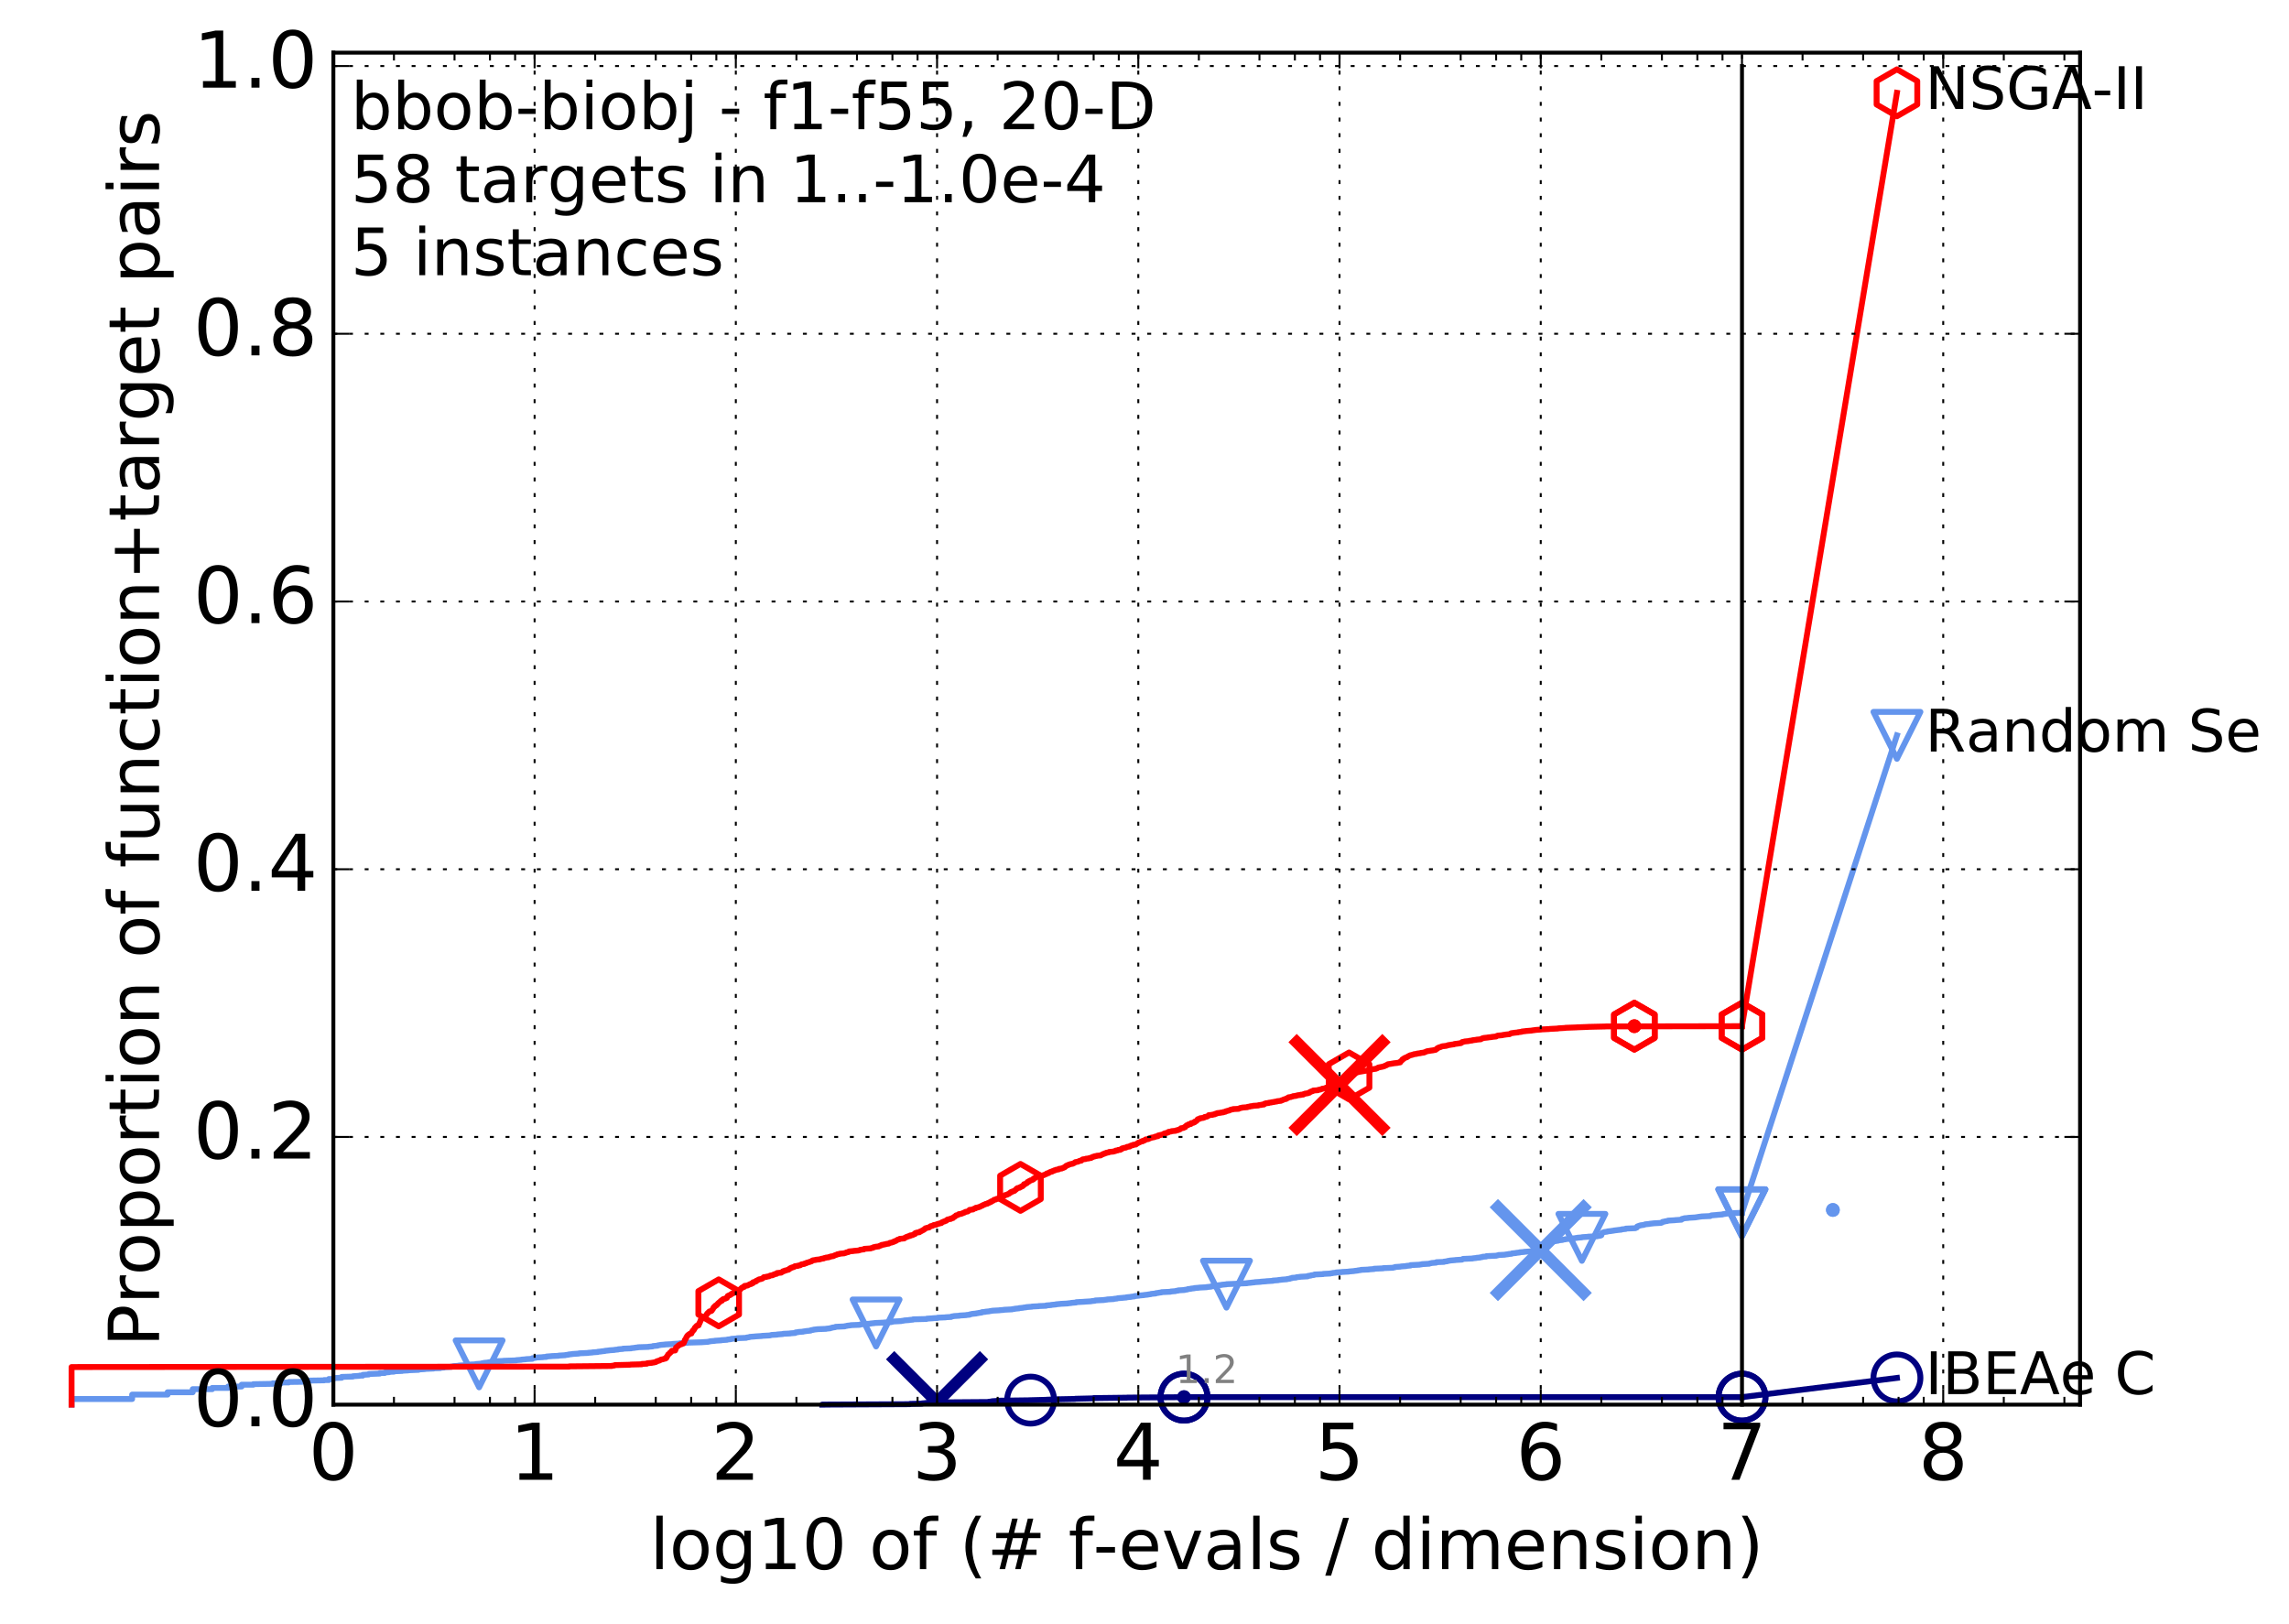 <?xml version="1.0" encoding="utf-8" standalone="no"?>
<!DOCTYPE svg PUBLIC "-//W3C//DTD SVG 1.1//EN"
  "http://www.w3.org/Graphics/SVG/1.1/DTD/svg11.dtd">
<!-- Created with matplotlib (http://matplotlib.org/) -->
<svg height="415pt" version="1.1" viewBox="0 0 585 415" width="585pt" xmlns="http://www.w3.org/2000/svg" xmlns:xlink="http://www.w3.org/1999/xlink">
 <defs>
  <style type="text/css">
*{stroke-linecap:butt;stroke-linejoin:round;stroke-miterlimit:100000;}
  </style>
 </defs>
 <g id="figure_1">
  <g id="patch_1">
   <path d="M 0 415.456 
L 585.148 415.456 
L 585.148 0 
L 0 0 
z
" style="fill:#ffffff;"/>
  </g>
  <g id="axes_1">
   <g id="patch_2">
    <path d="M 85.2 359.056 
L 531.6 359.056 
L 531.6 13.456 
L 85.2 13.456 
z
" style="fill:#ffffff;"/>
   </g>
   <g id="line2d_1">
    <defs>
     <path d="M 0 1.5 
C 0.398 1.5 0.779 1.342 1.061 1.061 
C 1.342 0.779 1.5 0.398 1.5 0 
C 1.5 -0.398 1.342 -0.779 1.061 -1.061 
C 0.779 -1.342 0.398 -1.5 0 -1.5 
C -0.398 -1.5 -0.779 -1.342 -1.061 -1.061 
C -1.342 -0.779 -1.5 -0.398 -1.5 0 
C -1.5 0.398 -1.342 0.779 -1.061 1.061 
C -0.779 1.342 -0.398 1.5 0 1.5 
z
" id="mef0e115b20" style="stroke:#000080;stroke-width:0.5;"/>
    </defs>
    <g>
     <use style="fill:#000080;stroke:#000080;stroke-width:0.5;" x="302.594" xlink:href="#mef0e115b20" y="357.126"/>
     <use style="fill:#000080;stroke:#000080;stroke-width:0.5;" x="302.594" xlink:href="#mef0e115b20" y="357.126"/>
    </g>
   </g>
   <g id="line2d_2">
    <path d="M 210.15 359.056 
L 210.15 359.035 
L 232.502 358.928 
L 232.536 358.853 
L 235.605 358.788 
L 235.605 358.735 
L 236.723 358.638 
L 236.723 358.606 
L 237.927 358.509 
L 237.927 358.477 
L 252.539 358.37 
L 252.539 358.338 
L 253.387 358.23 
L 253.46 358.187 
L 254.856 358.091 
L 254.966 358.037 
L 263.14 357.93 
L 263.14 357.919 
L 267.352 357.812 
L 267.448 357.791 
L 270.29 357.683 
L 270.29 357.673 
L 274.774 357.587 
L 274.842 357.544 
L 279.358 357.437 
L 279.468 357.372 
L 288.044 357.265 
L 288.044 357.244 
L 302.594 357.136 
L 302.594 357.126 
L 445.2 357.126 
L 445.2 357.126 
" style="fill:none;stroke:#000080;stroke-linecap:square;stroke-width:1.5;"/>
   </g>
   <g id="line2d_3">
    <defs>
     <path d="M 0 6 
C 1.591 6 3.117 5.368 4.243 4.243 
C 5.368 3.117 6 1.591 6 0 
C 6 -1.591 5.368 -3.117 4.243 -4.243 
C 3.117 -5.368 1.591 -6 0 -6 
C -1.591 -6 -3.117 -5.368 -4.243 -4.243 
C -5.368 -3.117 -6 -1.591 -6 0 
C -6 1.591 -5.368 3.117 -4.243 4.243 
C -3.117 5.368 -1.591 6 0 6 
z
" id="md9893284ad" style="stroke:#000080;stroke-width:1.5;"/>
    </defs>
    <g>
     <use style="fill:none;stroke:#000080;stroke-width:1.5;" x="263.397" xlink:href="#md9893284ad" y="357.887"/>
     <use style="fill:none;stroke:#000080;stroke-width:1.5;" x="302.594" xlink:href="#md9893284ad" y="357.126"/>
     <use style="fill:none;stroke:#000080;stroke-width:1.5;" x="302.594" xlink:href="#md9893284ad" y="357.126"/>
     <use style="fill:none;stroke:#000080;stroke-width:1.5;" x="445.2" xlink:href="#md9893284ad" y="357.126"/>
    </g>
   </g>
   <g id="line2d_4"/>
   <g id="line2d_5">
    <path clip-path="url(#p58433f2295)" d="M 239.486 358.402 
" style="fill:none;stroke:#000080;stroke-linecap:square;"/>
    <defs>
     <path d="M -12 12 
L 12 -12 
M -12 -12 
L 12 12 
" id="mff502bb96c" style="stroke:#000080;stroke-width:3.0;"/>
    </defs>
    <g clip-path="url(#p58433f2295)">
     <use style="fill:#000080;stroke:#000080;stroke-width:3.0;" x="239.486" xlink:href="#mff502bb96c" y="358.402"/>
    </g>
   </g>
   <g id="line2d_6">
    <defs>
     <path d="M 0 1.5 
C 0.398 1.5 0.779 1.342 1.061 1.061 
C 1.342 0.779 1.5 0.398 1.5 0 
C 1.5 -0.398 1.342 -0.779 1.061 -1.061 
C 0.779 -1.342 0.398 -1.5 0 -1.5 
C -0.398 -1.5 -0.779 -1.342 -1.061 -1.061 
C -1.342 -0.779 -1.5 -0.398 -1.5 0 
C -1.5 0.398 -1.342 0.779 -1.061 1.061 
C -0.779 1.342 -0.398 1.5 0 1.5 
z
" id="m733a554ec4" style="stroke:#6495ed;stroke-width:0.5;"/>
    </defs>
    <g>
     <use style="fill:#6495ed;stroke:#6495ed;stroke-width:0.5;" x="468.431" xlink:href="#m733a554ec4" y="309.285"/>
     <use style="fill:#6495ed;stroke:#6495ed;stroke-width:0.5;" x="468.431" xlink:href="#m733a554ec4" y="309.285"/>
    </g>
   </g>
   <g id="line2d_7">
    <path d="M 18.29 359.056 
L 18.29 357.608 
L 33.771 357.608 
L 33.771 356.482 
L 42.828 356.482 
L 42.828 355.881 
L 49.253 355.881 
L 49.253 355.088 
L 54.237 355.088 
L 54.237 354.776 
L 58.309 354.776 
L 58.309 354.412 
L 61.752 354.412 
L 61.752 353.95 
L 64.735 353.95 
L 64.735 353.811 
L 69.718 353.725 
L 69.718 353.586 
L 71.847 353.586 
L 71.847 353.371 
L 73.791 353.371 
L 73.791 353.253 
L 77.234 353.21 
L 77.234 353.049 
L 78.775 353.049 
L 78.775 352.899 
L 82.847 352.835 
L 82.847 352.76 
L 84.054 352.76 
L 84.054 352.492 
L 85.2 352.492 
L 85.2 352.256 
L 87.329 352.17 
L 87.329 351.955 
L 90.184 351.87 
L 90.184 351.784 
L 91.903 351.676 
L 91.903 351.623 
L 92.715 351.623 
L 92.715 351.43 
L 94.256 351.333 
L 94.256 351.215 
L 97.052 351.108 
L 97.052 350.979 
L 98.328 350.958 
L 98.328 350.829 
L 99.536 350.733 
L 99.536 350.657 
L 100.682 350.615 
L 100.682 350.518 
L 102.81 350.432 
L 102.81 350.379 
L 104.283 350.303 
L 104.283 350.261 
L 106.967 350.153 
L 106.967 350.057 
L 108.592 349.96 
L 108.592 349.917 
L 110.827 349.821 
L 110.827 349.756 
L 112.533 349.703 
L 112.533 349.617 
L 113.497 349.563 
L 113.497 349.488 
L 115.309 349.392 
L 115.309 349.338 
L 115.882 349.263 
L 115.882 349.209 
L 117.253 349.102 
L 117.253 349.059 
L 119.041 348.952 
L 119.041 348.92 
L 120.235 348.823 
L 120.235 348.791 
L 121.589 348.737 
L 121.589 348.673 
L 123.072 348.566 
L 123.072 348.501 
L 123.678 348.416 
L 123.678 348.373 
L 124.844 348.265 
L 124.844 348.222 
L 125.588 348.147 
L 125.588 348.072 
L 126.309 347.976 
L 126.309 347.954 
L 128.662 347.869 
L 128.662 347.836 
L 131.922 347.729 
L 131.922 347.675 
L 133.26 347.579 
L 133.26 347.536 
L 134.399 347.45 
L 134.399 347.418 
L 136.063 347.332 
L 136.063 347.171 
L 136.961 347.064 
L 137.071 347 
L 138.757 346.914 
L 138.757 346.882 
L 139.653 346.839 
L 139.653 346.753 
L 140.978 346.646 
L 140.978 346.635 
L 142.745 346.56 
L 142.83 346.506 
L 144.461 346.41 
L 144.461 346.378 
L 145.309 346.27 
L 145.309 346.227 
L 146.272 346.12 
L 146.272 346.099 
L 147.948 345.991 
L 148.016 345.927 
L 150.308 345.83 
L 150.308 345.798 
L 151.43 345.712 
L 151.43 345.68 
L 152.77 345.594 
L 152.77 345.541 
L 153.725 345.444 
L 153.725 345.423 
L 154.591 345.337 
L 154.591 345.294 
L 155.664 345.187 
L 155.664 345.165 
L 157.049 345.069 
L 157.049 345.037 
L 157.97 344.951 
L 158.013 344.887 
L 159.223 344.801 
L 159.223 344.736 
L 161.278 344.661 
L 161.278 344.618 
L 162.22 344.522 
L 162.22 344.5 
L 163.057 344.404 
L 163.057 344.372 
L 165.699 344.286 
L 165.699 344.254 
L 166.825 344.157 
L 166.883 344.071 
L 168.061 343.975 
L 168.116 343.9 
L 168.761 343.803 
L 168.761 343.782 
L 169.948 343.685 
L 169.948 343.664 
L 171.918 343.567 
L 171.918 343.524 
L 173.687 343.428 
L 173.793 343.342 
L 175.717 343.235 
L 175.717 343.202 
L 179.427 343.095 
L 179.427 343.084 
L 180.951 342.988 
L 180.951 342.966 
L 181.452 342.881 
L 181.452 342.848 
L 182.707 342.741 
L 182.707 342.709 
L 184.322 342.612 
L 184.322 342.57 
L 185.815 342.473 
L 185.889 342.409 
L 186.864 342.301 
L 186.923 342.226 
L 188.368 342.119 
L 188.379 342.065 
L 190.718 341.969 
L 190.797 341.894 
L 191.526 341.797 
L 191.612 341.722 
L 193.005 341.615 
L 193.005 341.604 
L 194.702 341.497 
L 194.727 341.465 
L 196.745 341.357 
L 196.745 341.347 
L 197.18 341.25 
L 197.18 341.229 
L 198.604 341.154 
L 198.604 341.111 
L 200.04 341.003 
L 200.138 340.939 
L 201.948 340.853 
L 201.948 340.821 
L 203.252 340.725 
L 203.337 340.585 
L 204.063 340.499 
L 204.063 340.467 
L 205.273 340.392 
L 205.273 340.349 
L 206.065 340.242 
L 206.065 340.231 
L 207.164 340.124 
L 207.235 340.027 
L 207.916 339.92 
L 207.934 339.877 
L 208.908 339.77 
L 208.908 339.759 
L 211.141 339.673 
L 211.141 339.641 
L 212.193 339.534 
L 212.193 339.491 
L 212.688 339.384 
L 212.688 339.352 
L 213.453 339.244 
L 213.553 339.148 
L 215.887 339.041 
L 215.887 338.998 
L 216.477 338.901 
L 216.502 338.869 
L 217.453 338.762 
L 217.453 338.729 
L 219.694 338.644 
L 219.699 338.59 
L 220.387 338.493 
L 220.387 338.451 
L 222.419 338.354 
L 222.419 338.311 
L 223.482 338.204 
L 223.585 338.172 
L 225.931 338.075 
L 225.931 338.054 
L 227.739 337.946 
L 227.739 337.936 
L 228.228 337.828 
L 228.228 337.796 
L 230.268 337.689 
L 230.268 337.668 
L 231.024 337.56 
L 231.125 337.517 
L 232.351 337.432 
L 232.351 337.399 
L 233.355 337.314 
L 233.362 337.238 
L 236.78 337.153 
L 236.875 337.067 
L 238.457 336.97 
L 238.457 336.949 
L 239.625 336.895 
L 239.625 336.82 
L 241.705 336.734 
L 241.705 336.702 
L 243.091 336.627 
L 243.182 336.52 
L 243.819 336.413 
L 243.819 336.402 
L 245.21 336.316 
L 245.21 336.273 
L 246.959 336.166 
L 246.959 336.134 
L 247.798 336.059 
L 247.845 335.983 
L 248.392 335.876 
L 248.392 335.855 
L 249.472 335.747 
L 249.472 335.726 
L 250.127 335.619 
L 250.127 335.608 
L 250.901 335.501 
L 250.942 335.404 
L 251.834 335.318 
L 251.834 335.286 
L 252.844 335.19 
L 252.936 335.147 
L 253.643 335.04 
L 253.643 335.029 
L 255.451 334.932 
L 255.451 334.911 
L 256.569 334.825 
L 256.569 334.793 
L 258.685 334.686 
L 258.685 334.643 
L 259.384 334.557 
L 259.384 334.525 
L 260.46 334.428 
L 260.46 334.374 
L 261.422 334.289 
L 261.522 334.246 
L 262.281 334.16 
L 262.301 334.117 
L 263.748 334.01 
L 263.748 333.967 
L 265.46 333.881 
L 265.46 333.849 
L 267.36 333.774 
L 267.387 333.688 
L 268.651 333.591 
L 268.651 333.549 
L 269.861 333.441 
L 269.861 333.398 
L 271.04 333.291 
L 271.04 333.28 
L 272.866 333.184 
L 272.866 333.162 
L 273.799 333.066 
L 273.799 333.034 
L 275.011 332.937 
L 275.06 332.851 
L 277.086 332.744 
L 277.086 332.733 
L 278.878 332.626 
L 278.959 332.583 
L 279.846 332.487 
L 279.93 332.411 
L 282.136 332.304 
L 282.136 332.283 
L 282.966 332.186 
L 282.966 332.154 
L 284.612 332.058 
L 284.612 332.015 
L 285.556 331.907 
L 285.647 331.843 
L 287.04 331.736 
L 287.04 331.725 
L 287.885 331.661 
L 287.885 331.607 
L 289.05 331.5 
L 289.05 331.468 
L 289.943 331.371 
L 289.962 331.296 
L 291.138 331.189 
L 291.138 331.156 
L 292.361 331.049 
L 292.361 331.028 
L 293.364 330.92 
L 293.364 330.899 
L 294.162 330.792 
L 294.176 330.738 
L 295.362 330.631 
L 295.403 330.556 
L 296.143 330.459 
L 296.143 330.438 
L 296.843 330.352 
L 296.871 330.288 
L 299.121 330.191 
L 299.204 330.127 
L 300.418 330.03 
L 300.513 329.966 
L 301.117 329.891 
L 301.117 329.837 
L 302.728 329.741 
L 302.764 329.698 
L 303.472 329.601 
L 303.573 329.515 
L 304.4 329.419 
L 304.4 329.387 
L 305.274 329.29 
L 305.274 329.247 
L 306.47 329.151 
L 306.47 329.129 
L 308.385 329.033 
L 308.385 328.99 
L 309.526 328.882 
L 309.542 328.818 
L 310.565 328.743 
L 310.565 328.679 
L 311.296 328.614 
L 311.331 328.528 
L 312.228 328.432 
L 312.228 328.4 
L 313.447 328.292 
L 313.447 328.25 
L 316.079 328.142 
L 316.079 328.121 
L 318.692 328.014 
L 318.692 327.981 
L 319.779 327.874 
L 319.779 327.863 
L 320.687 327.767 
L 320.687 327.745 
L 322.221 327.649 
L 322.221 327.617 
L 323.6 327.52 
L 323.6 327.499 
L 325.332 327.391 
L 325.332 327.327 
L 326.635 327.241 
L 326.635 327.209 
L 327.586 327.102 
L 327.586 327.091 
L 328.899 326.995 
L 328.944 326.941 
L 329.675 326.855 
L 329.675 326.791 
L 330.187 326.705 
L 330.219 326.63 
L 331.237 326.566 
L 331.329 326.48 
L 332.253 326.383 
L 332.253 326.362 
L 334.199 326.254 
L 334.277 326.147 
L 335.002 326.051 
L 335.063 325.986 
L 335.843 325.89 
L 335.949 325.782 
L 338.169 325.675 
L 338.169 325.622 
L 339.969 325.536 
L 339.969 325.504 
L 340.578 325.428 
L 340.578 325.386 
L 341.44 325.31 
L 341.44 325.257 
L 342.903 325.16 
L 342.903 325.139 
L 344.722 325.042 
L 344.722 325.01 
L 346.018 324.903 
L 346.12 324.871 
L 346.996 324.774 
L 346.996 324.742 
L 347.826 324.635 
L 347.826 324.592 
L 349.807 324.506 
L 349.807 324.474 
L 351.174 324.377 
L 351.174 324.302 
L 353.486 324.206 
L 353.486 324.152 
L 356.016 324.055 
L 356.016 324.023 
L 356.538 323.927 
L 356.538 323.862 
L 357.953 323.766 
L 358.023 323.723 
L 359.393 323.626 
L 359.393 323.584 
L 360.509 323.476 
L 360.516 323.38 
L 362.76 323.272 
L 362.76 323.262 
L 363.412 323.165 
L 363.412 323.133 
L 365.27 323.026 
L 365.364 322.961 
L 365.887 322.854 
L 365.95 322.833 
L 367.042 322.747 
L 367.106 322.629 
L 369.04 322.554 
L 369.04 322.489 
L 369.889 322.393 
L 369.936 322.328 
L 370.572 322.232 
L 370.572 322.211 
L 371.913 322.103 
L 371.913 322.082 
L 373.644 321.975 
L 373.644 321.921 
L 373.904 321.846 
L 373.904 321.792 
L 376.363 321.685 
L 376.363 321.653 
L 377.353 321.545 
L 377.353 321.513 
L 378.278 321.438 
L 378.278 321.395 
L 378.849 321.32 
L 378.908 321.245 
L 379.849 321.181 
L 379.889 321.084 
L 382.411 320.977 
L 382.411 320.955 
L 382.86 320.859 
L 382.959 320.805 
L 384.637 320.72 
L 384.727 320.677 
L 385.541 320.58 
L 385.541 320.548 
L 386.31 320.484 
L 386.402 320.387 
L 387.423 320.29 
L 387.423 320.258 
L 388.411 320.151 
L 388.417 320.097 
L 389.532 320.012 
L 389.532 319.979 
L 391.192 319.872 
L 391.192 319.829 
L 392.064 319.733 
L 392.064 319.711 
L 392.819 319.625 
L 392.819 319.572 
L 393.773 319.464 
L 393.869 318.939 
L 393.907 318.875 
L 394.018 318.596 
L 394.061 318.488 
L 394.161 318.36 
L 394.303 318.263 
L 394.382 318.156 
L 394.705 318.049 
L 394.805 317.974 
L 394.939 317.877 
L 395.018 317.759 
L 395.252 317.652 
L 395.358 317.62 
L 396.223 317.512 
L 396.26 317.48 
L 396.678 317.384 
L 396.678 317.351 
L 397.552 317.244 
L 397.552 317.233 
L 398.244 317.126 
L 398.315 317.051 
L 399.334 316.944 
L 399.406 316.879 
L 400.142 316.772 
L 400.148 316.74 
L 401.282 316.633 
L 401.384 316.611 
L 402.501 316.504 
L 402.501 316.493 
L 403.161 316.386 
L 403.161 316.375 
L 404.287 316.289 
L 404.356 316.236 
L 405.871 316.139 
L 405.871 316.107 
L 408.2 316 
L 408.2 315.968 
L 408.983 315.86 
L 408.983 315.85 
L 409.255 315.753 
L 409.365 315.345 
L 409.428 315.238 
L 409.533 315.11 
L 409.828 315.002 
L 409.922 314.938 
L 410.753 314.831 
L 410.832 314.766 
L 411.796 314.659 
L 411.796 314.648 
L 412.478 314.552 
L 412.478 314.53 
L 413.403 314.423 
L 413.502 314.402 
L 414.379 314.316 
L 414.444 314.241 
L 415.517 314.133 
L 415.517 314.048 
L 417.954 313.94 
L 417.996 313.887 
L 418.318 313.779 
L 418.423 313.501 
L 418.725 313.404 
L 418.82 313.34 
L 419.236 313.243 
L 419.236 313.211 
L 420.036 313.104 
L 420.124 313.082 
L 420.458 312.975 
L 420.458 312.953 
L 421.549 312.846 
L 421.616 312.814 
L 422.568 312.707 
L 422.568 312.696 
L 424.5 312.589 
L 424.5 312.578 
L 424.807 312.471 
L 424.875 312.342 
L 425.433 312.235 
L 425.538 312.192 
L 426.173 312.095 
L 426.282 312.01 
L 428.086 311.902 
L 428.086 311.881 
L 429.726 311.774 
L 429.831 311.58 
L 430.308 311.473 
L 430.419 311.409 
L 431.472 311.323 
L 431.472 311.291 
L 433.316 311.184 
L 433.316 311.173 
L 434.016 311.066 
L 434.016 311.055 
L 434.865 310.948 
L 434.865 310.937 
L 437.095 310.84 
L 437.1 310.787 
L 437.369 310.701 
L 437.369 310.669 
L 438.742 310.561 
L 438.816 310.54 
L 440.223 310.433 
L 440.286 310.368 
L 441.026 310.272 
L 441.046 310.229 
L 442.879 310.122 
L 442.952 310.089 
L 445.2 310.004 
L 445.2 310.004 
" style="fill:none;stroke:#6495ed;stroke-linecap:square;stroke-width:1.5;"/>
   </g>
   <g id="line2d_8">
    <defs>
     <path d="M -0 6 
L 6 -6 
L -6 -6 
z
" id="m3bc7d7c11b" style="stroke:#6495ed;stroke-linejoin:miter;stroke-width:1.5;"/>
    </defs>
    <g>
     <use style="fill:none;stroke:#6495ed;stroke-linejoin:miter;stroke-width:1.5;" x="122.448" xlink:href="#m3bc7d7c11b" y="348.619"/>
     <use style="fill:none;stroke:#6495ed;stroke-linejoin:miter;stroke-width:1.5;" x="223.899" xlink:href="#m3bc7d7c11b" y="338.172"/>
     <use style="fill:none;stroke:#6495ed;stroke-linejoin:miter;stroke-width:1.5;" x="313.447" xlink:href="#m3bc7d7c11b" y="328.25"/>
     <use style="fill:none;stroke:#6495ed;stroke-linejoin:miter;stroke-width:1.5;" x="404.287" xlink:href="#m3bc7d7c11b" y="316.289"/>
     <use style="fill:none;stroke:#6495ed;stroke-linejoin:miter;stroke-width:1.5;" x="445.107" xlink:href="#m3bc7d7c11b" y="310.004"/>
     <use style="fill:none;stroke:#6495ed;stroke-linejoin:miter;stroke-width:1.5;" x="445.2" xlink:href="#m3bc7d7c11b" y="310.004"/>
    </g>
   </g>
   <g id="line2d_9"/>
   <g id="line2d_10">
    <path clip-path="url(#p58433f2295)" d="M 393.771 319.54 
" style="fill:none;stroke:#6495ed;stroke-linecap:square;"/>
    <defs>
     <path d="M -12 12 
L 12 -12 
M -12 -12 
L 12 12 
" id="m88d89a480e" style="stroke:#6495ed;stroke-width:3.0;"/>
    </defs>
    <g clip-path="url(#p58433f2295)">
     <use style="fill:#6495ed;stroke:#6495ed;stroke-width:3.0;" x="393.771" xlink:href="#m88d89a480e" y="319.54"/>
    </g>
   </g>
   <g id="line2d_11">
    <defs>
     <path d="M 0 1.5 
C 0.398 1.5 0.779 1.342 1.061 1.061 
C 1.342 0.779 1.5 0.398 1.5 0 
C 1.5 -0.398 1.342 -0.779 1.061 -1.061 
C 0.779 -1.342 0.398 -1.5 0 -1.5 
C -0.398 -1.5 -0.779 -1.342 -1.061 -1.061 
C -1.342 -0.779 -1.5 -0.398 -1.5 0 
C -1.5 0.398 -1.342 0.779 -1.061 1.061 
C -0.779 1.342 -0.398 1.5 0 1.5 
z
" id="m4a1d39bd44" style="stroke:#ff0000;stroke-width:0.5;"/>
    </defs>
    <g>
     <use style="fill:#ff0000;stroke:#ff0000;stroke-width:0.5;" x="417.692" xlink:href="#m4a1d39bd44" y="262.303"/>
     <use style="fill:#ff0000;stroke:#ff0000;stroke-width:0.5;" x="417.692" xlink:href="#m4a1d39bd44" y="262.303"/>
    </g>
   </g>
   <g id="line2d_12">
    <path d="M 18.29 359.056 
L 18.29 349.435 
L 145.46 349.327 
L 145.46 349.263 
L 156.321 349.156 
L 156.321 349.124 
L 157.049 349.027 
L 157.139 348.941 
L 161.054 348.845 
L 161.129 348.802 
L 164.027 348.727 
L 164.027 348.641 
L 165.331 348.576 
L 165.424 348.458 
L 166.592 348.362 
L 166.592 348.34 
L 167.254 348.244 
L 167.254 348.222 
L 167.675 348.126 
L 167.759 348.008 
L 168.116 347.901 
L 168.143 347.869 
L 168.601 347.761 
L 168.708 347.665 
L 168.919 347.557 
L 168.919 347.536 
L 169.516 347.429 
L 169.619 347.354 
L 170.073 347.268 
L 170.073 347.236 
L 170.297 347.128 
L 170.371 346.817 
L 170.494 346.764 
L 170.592 346.517 
L 170.665 346.453 
L 170.762 346.217 
L 170.955 346.109 
L 171.051 346.002 
L 171.17 345.895 
L 171.265 345.734 
L 171.477 345.627 
L 171.571 345.476 
L 171.664 345.412 
L 171.71 345.283 
L 172.553 345.198 
L 172.643 344.951 
L 172.687 344.887 
L 172.776 344.447 
L 172.952 344.339 
L 173.04 344.221 
L 173.214 344.114 
L 173.322 344.039 
L 173.366 343.996 
L 173.452 343.857 
L 173.75 343.76 
L 173.793 343.664 
L 174.149 343.61 
L 174.17 343.503 
L 174.562 343.438 
L 174.664 343.353 
L 174.765 343.278 
L 174.866 342.934 
L 174.927 342.902 
L 175.027 342.494 
L 175.107 342.419 
L 175.206 342.301 
L 175.286 342.205 
L 175.384 341.883 
L 175.483 341.797 
L 175.58 341.54 
L 175.697 341.475 
L 175.775 341.304 
L 175.929 341.197 
L 175.987 341.132 
L 176.235 341.036 
L 176.253 340.95 
L 176.704 340.853 
L 176.796 340.532 
L 176.852 340.478 
L 176.944 340.296 
L 177.054 340.274 
L 177.145 340.027 
L 177.308 339.974 
L 177.416 339.781 
L 177.47 339.673 
L 177.577 339.395 
L 177.755 339.298 
L 177.826 339.126 
L 178.002 339.019 
L 178.054 338.89 
L 178.538 338.783 
L 178.607 338.429 
L 178.743 338.322 
L 178.844 337.989 
L 178.912 337.936 
L 179.012 337.625 
L 179.029 337.625 
L 179.129 337.281 
L 179.312 337.196 
L 179.378 337.131 
L 179.476 337.035 
L 179.558 336.884 
L 179.786 336.799 
L 179.786 336.745 
L 180.186 336.659 
L 180.297 336.423 
L 180.376 336.337 
L 180.47 336.209 
L 180.549 336.134 
L 180.658 335.855 
L 180.782 335.747 
L 180.875 335.608 
L 181.043 335.511 
L 181.12 335.383 
L 181.241 335.297 
L 181.302 335.222 
L 181.751 335.125 
L 181.854 335.061 
L 181.942 334.964 
L 182.045 334.771 
L 182.132 334.707 
L 182.234 334.503 
L 182.292 334.407 
L 182.378 334.192 
L 182.522 334.117 
L 182.565 334.01 
L 182.721 333.945 
L 182.792 333.763 
L 183.115 333.656 
L 183.212 333.473 
L 183.392 333.388 
L 183.474 333.195 
L 183.611 333.098 
L 183.72 332.959 
L 183.909 332.862 
L 184.016 332.744 
L 184.15 332.637 
L 184.176 332.551 
L 184.532 332.465 
L 184.597 332.229 
L 184.792 332.122 
L 184.857 332.058 
L 185.341 331.961 
L 185.429 331.864 
L 185.766 331.768 
L 185.877 331.575 
L 185.914 331.468 
L 185.987 331.274 
L 186.231 331.178 
L 186.231 331.146 
L 186.616 331.038 
L 186.663 330.931 
L 186.911 330.835 
L 187.017 330.685 
L 187.354 330.577 
L 187.434 330.534 
L 187.583 330.449 
L 187.663 330.341 
L 187.776 330.234 
L 187.799 330.191 
L 188.124 330.105 
L 188.224 329.977 
L 188.565 329.869 
L 188.674 329.816 
L 188.997 329.73 
L 189.072 329.612 
L 189.274 329.515 
L 189.38 329.354 
L 189.527 329.258 
L 189.62 329.14 
L 189.92 329.054 
L 189.972 328.958 
L 190.206 328.936 
L 190.287 328.7 
L 191.052 328.593 
L 191.101 328.539 
L 191.372 328.432 
L 191.449 328.368 
L 191.64 328.26 
L 191.744 328.239 
L 191.942 328.228 
L 192.008 328.099 
L 192.407 327.992 
L 192.471 327.767 
L 192.898 327.66 
L 192.898 327.627 
L 193.237 327.531 
L 193.29 327.37 
L 193.614 327.263 
L 193.719 327.155 
L 193.986 327.059 
L 193.986 327.027 
L 194.51 326.93 
L 194.619 326.866 
L 194.834 326.812 
L 194.933 326.694 
L 195.137 326.598 
L 195.227 326.458 
L 195.913 326.383 
L 195.913 326.34 
L 196.563 326.233 
L 196.563 326.212 
L 196.715 326.126 
L 196.806 326.061 
L 197.46 325.965 
L 197.563 325.858 
L 197.932 325.761 
L 197.961 325.697 
L 198.492 325.6 
L 198.583 325.407 
L 199.664 325.3 
L 199.684 325.246 
L 199.902 325.139 
L 199.902 325.117 
L 200.098 325.021 
L 200.105 324.957 
L 200.486 324.881 
L 200.563 324.785 
L 200.986 324.71 
L 201.073 324.645 
L 201.494 324.56 
L 201.585 324.517 
L 201.695 324.409 
L 201.767 324.291 
L 201.96 324.249 
L 202.026 324.131 
L 202.387 324.045 
L 202.387 323.98 
L 202.893 323.873 
L 202.939 323.777 
L 203.144 323.723 
L 203.144 323.659 
L 203.926 323.573 
L 203.926 323.519 
L 204.506 323.423 
L 204.591 323.315 
L 204.882 323.208 
L 204.882 323.176 
L 205.576 323.069 
L 205.667 322.961 
L 206.06 322.886 
L 206.159 322.779 
L 206.617 322.672 
L 206.718 322.618 
L 207.074 322.522 
L 207.074 322.489 
L 207.415 322.404 
L 207.49 322.296 
L 207.616 322.211 
L 207.685 322.168 
L 208.451 322.06 
L 208.473 322.017 
L 209.497 321.91 
L 209.497 321.889 
L 209.799 321.824 
L 209.908 321.76 
L 210.488 321.685 
L 210.582 321.599 
L 211.026 321.503 
L 211.046 321.47 
L 211.822 321.374 
L 211.822 321.331 
L 212.269 321.224 
L 212.269 321.181 
L 212.99 321.073 
L 213.07 320.998 
L 213.331 320.913 
L 213.331 320.88 
L 213.66 320.773 
L 213.741 320.752 
L 213.977 320.666 
L 214.005 320.612 
L 214.625 320.505 
L 214.625 320.462 
L 215.768 320.366 
L 215.768 320.333 
L 216.216 320.226 
L 216.292 320.14 
L 216.877 320.033 
L 216.981 319.883 
L 218.114 319.776 
L 218.132 319.754 
L 219.399 319.647 
L 219.399 319.625 
L 219.791 319.54 
L 219.84 319.464 
L 220.791 319.357 
L 220.896 319.218 
L 222.522 319.111 
L 222.608 319.046 
L 223.132 318.939 
L 223.239 318.81 
L 223.759 318.714 
L 223.759 318.692 
L 224.593 318.596 
L 224.649 318.531 
L 224.897 318.456 
L 224.897 318.413 
L 225.291 318.306 
L 225.322 318.22 
L 225.915 318.134 
L 225.915 318.102 
L 226.405 318.027 
L 226.471 317.974 
L 227.165 317.877 
L 227.167 317.845 
L 227.306 317.78 
L 227.388 317.705 
L 227.895 317.609 
L 227.895 317.587 
L 228.256 317.491 
L 228.256 317.448 
L 228.53 317.384 
L 228.555 317.298 
L 228.972 317.19 
L 229.072 317.072 
L 229.329 316.965 
L 229.42 316.879 
L 229.84 316.783 
L 229.936 316.665 
L 231.096 316.558 
L 231.179 316.429 
L 231.369 316.354 
L 231.369 316.311 
L 231.702 316.214 
L 231.702 316.15 
L 232.125 316.053 
L 232.147 315.989 
L 232.597 315.914 
L 232.609 315.796 
L 233.219 315.71 
L 233.322 315.646 
L 233.5 315.539 
L 233.5 315.517 
L 233.827 315.442 
L 233.921 315.195 
L 234.27 315.099 
L 234.27 315.077 
L 234.997 314.97 
L 235.102 314.809 
L 235.442 314.713 
L 235.529 314.638 
L 235.725 314.541 
L 235.725 314.52 
L 235.992 314.412 
L 235.996 314.369 
L 236.227 314.262 
L 236.284 314.155 
L 236.461 314.058 
L 236.498 313.972 
L 236.865 313.887 
L 236.914 313.844 
L 237.478 313.736 
L 237.569 313.608 
L 237.757 313.501 
L 237.826 313.436 
L 238.338 313.329 
L 238.409 313.254 
L 238.637 313.157 
L 238.637 313.136 
L 239.266 313.05 
L 239.266 312.996 
L 239.59 312.9 
L 239.6 312.868 
L 240.046 312.76 
L 240.154 312.717 
L 240.598 312.621 
L 240.7 312.449 
L 240.995 312.353 
L 241.067 312.288 
L 241.43 312.203 
L 241.514 312.106 
L 241.851 312.031 
L 241.917 311.913 
L 242.108 311.816 
L 242.108 311.752 
L 242.542 311.645 
L 242.542 311.634 
L 242.987 311.58 
L 243.071 311.452 
L 243.577 311.344 
L 243.647 311.216 
L 243.742 311.119 
L 243.789 311.076 
L 244.067 310.969 
L 244.12 310.883 
L 244.224 310.808 
L 244.319 310.679 
L 244.734 310.583 
L 244.825 310.529 
L 245.029 310.422 
L 245.033 310.358 
L 245.688 310.272 
L 245.771 310.218 
L 246.033 310.122 
L 246.107 310.068 
L 246.454 309.961 
L 246.475 309.907 
L 246.756 309.8 
L 246.756 309.768 
L 247.315 309.671 
L 247.39 309.596 
L 247.564 309.51 
L 247.673 309.392 
L 247.782 309.296 
L 247.782 309.264 
L 248.673 309.156 
L 248.764 309.038 
L 249.045 308.931 
L 249.045 308.92 
L 249.371 308.845 
L 249.386 308.727 
L 250.004 308.62 
L 250.046 308.577 
L 250.43 308.48 
L 250.43 308.438 
L 250.685 308.341 
L 250.783 308.266 
L 251.104 308.159 
L 251.186 308.062 
L 251.468 307.955 
L 251.565 307.912 
L 251.831 307.815 
L 251.852 307.762 
L 252.366 307.665 
L 252.416 307.558 
L 252.751 307.461 
L 252.826 307.365 
L 253.225 307.258 
L 253.284 307.107 
L 253.643 307.011 
L 253.734 306.936 
L 253.93 306.839 
L 254.04 306.689 
L 254.537 306.603 
L 254.644 306.475 
L 255.099 306.378 
L 255.105 306.324 
L 255.377 306.217 
L 255.377 306.206 
L 255.683 306.099 
L 255.758 306.078 
L 255.931 306.035 
L 255.97 305.863 
L 256.417 305.756 
L 256.417 305.734 
L 256.734 305.627 
L 256.842 305.498 
L 257.3 305.391 
L 257.374 305.37 
L 257.532 305.295 
L 257.532 305.252 
L 257.854 305.145 
L 257.942 305.037 
L 258.078 304.973 
L 258.087 304.909 
L 258.325 304.823 
L 258.358 304.715 
L 258.715 304.619 
L 258.731 304.565 
L 259.078 304.458 
L 259.18 304.426 
L 259.297 304.383 
L 259.366 304.265 
L 259.551 304.158 
L 259.655 304.04 
L 259.766 303.986 
L 259.766 303.879 
L 259.938 303.771 
L 260.023 303.696 
L 260.588 303.6 
L 260.588 303.514 
L 260.929 303.407 
L 260.995 303.3 
L 261.333 303.214 
L 261.441 303.042 
L 261.622 302.967 
L 261.721 302.699 
L 262.151 302.592 
L 262.24 302.495 
L 262.481 302.388 
L 262.592 302.141 
L 262.967 302.034 
L 263.03 301.884 
L 263.276 301.819 
L 263.34 301.733 
L 263.776 301.626 
L 263.868 301.53 
L 264.088 301.476 
L 264.113 301.294 
L 264.317 301.186 
L 264.422 301.133 
L 264.664 301.047 
L 264.743 300.865 
L 265.375 300.757 
L 265.396 300.704 
L 265.737 300.596 
L 265.772 300.554 
L 266.516 300.457 
L 266.516 300.436 
L 266.888 300.339 
L 266.981 300.264 
L 267.245 300.157 
L 267.302 300.124 
L 267.478 300.071 
L 267.531 299.953 
L 267.998 299.856 
L 268.103 299.717 
L 268.341 299.631 
L 268.416 299.567 
L 268.863 299.481 
L 268.916 299.374 
L 269.336 299.266 
L 269.394 299.181 
L 269.792 299.095 
L 269.855 299.02 
L 270.559 298.912 
L 270.618 298.784 
L 271.373 298.676 
L 271.377 298.623 
L 271.752 298.526 
L 271.752 298.483 
L 272.09 298.376 
L 272.185 298.237 
L 272.383 298.14 
L 272.476 298.001 
L 272.705 297.926 
L 272.705 297.883 
L 273.064 297.786 
L 273.077 297.722 
L 273.486 297.614 
L 273.517 297.572 
L 274.147 297.464 
L 274.173 297.411 
L 274.514 297.303 
L 274.614 297.207 
L 274.819 297.1 
L 274.819 297.057 
L 275.448 296.949 
L 275.553 296.906 
L 275.796 296.799 
L 275.796 296.767 
L 276.353 296.67 
L 276.43 296.52 
L 276.635 296.413 
L 276.712 296.349 
L 277.463 296.263 
L 277.507 296.188 
L 278.301 296.102 
L 278.325 296.048 
L 278.861 295.984 
L 278.861 295.887 
L 279.205 295.802 
L 279.308 295.694 
L 279.748 295.609 
L 279.748 295.555 
L 280.315 295.469 
L 280.315 295.426 
L 281.29 295.34 
L 281.29 295.287 
L 281.553 295.19 
L 281.66 295.115 
L 281.94 295.019 
L 281.946 294.965 
L 282.348 294.868 
L 282.348 294.804 
L 282.753 294.718 
L 282.753 294.654 
L 283.347 294.579 
L 283.441 294.461 
L 284.588 294.354 
L 284.588 294.321 
L 285.087 294.214 
L 285.119 294.107 
L 285.659 294.053 
L 285.75 293.946 
L 286.325 293.903 
L 286.368 293.796 
L 286.662 293.721 
L 286.743 293.56 
L 287.132 293.474 
L 287.132 293.442 
L 287.766 293.335 
L 287.766 293.302 
L 288.019 293.206 
L 288.033 293.163 
L 288.752 293.056 
L 288.825 292.916 
L 289.15 292.82 
L 289.15 292.787 
L 289.543 292.734 
L 289.644 292.616 
L 290.297 292.551 
L 290.359 292.455 
L 290.554 292.358 
L 290.658 292.251 
L 290.93 292.144 
L 290.93 292.08 
L 291.298 291.972 
L 291.298 291.951 
L 291.467 291.876 
L 291.572 291.801 
L 292.052 291.715 
L 292.077 291.597 
L 292.534 291.5 
L 292.637 291.425 
L 292.766 291.318 
L 292.766 291.264 
L 293.493 291.157 
L 293.544 291.093 
L 293.822 290.996 
L 293.822 290.942 
L 294.205 290.857 
L 294.247 290.803 
L 294.913 290.696 
L 294.913 290.674 
L 295.271 290.578 
L 295.271 290.524 
L 295.945 290.417 
L 296.006 290.245 
L 296.509 290.138 
L 296.616 290.095 
L 297.238 290.009 
L 297.316 289.859 
L 297.626 289.752 
L 297.645 289.698 
L 298.108 289.612 
L 298.108 289.58 
L 298.538 289.473 
L 298.628 289.323 
L 299.318 289.216 
L 299.413 289.14 
L 300.478 289.044 
L 300.58 288.947 
L 301.108 288.862 
L 301.118 288.786 
L 301.559 288.679 
L 301.632 288.604 
L 301.752 288.529 
L 301.819 288.4 
L 302.477 288.304 
L 302.515 288.218 
L 302.904 288.111 
L 302.968 287.907 
L 303.162 287.81 
L 303.263 287.66 
L 303.659 287.564 
L 303.746 287.403 
L 304.337 287.317 
L 304.413 287.092 
L 304.956 287.017 
L 304.956 286.963 
L 305.276 286.888 
L 305.329 286.705 
L 305.693 286.598 
L 305.775 286.491 
L 305.924 286.394 
L 305.999 286.201 
L 306.151 286.094 
L 306.151 286.073 
L 306.646 285.965 
L 306.694 285.847 
L 307.52 285.74 
L 307.52 285.719 
L 307.866 285.611 
L 307.872 285.515 
L 308.486 285.418 
L 308.58 285.354 
L 308.685 285.311 
L 308.767 285.214 
L 308.911 285.161 
L 308.911 285.054 
L 309.909 284.957 
L 309.909 284.914 
L 310.49 284.828 
L 310.506 284.732 
L 310.954 284.646 
L 311.034 284.539 
L 311.999 284.431 
L 311.999 284.399 
L 312.658 284.324 
L 312.658 284.26 
L 313.191 284.174 
L 313.272 284.067 
L 313.687 283.97 
L 313.687 283.949 
L 314.17 283.852 
L 314.22 283.788 
L 314.515 283.691 
L 314.515 283.648 
L 315.13 283.552 
L 315.13 283.498 
L 316.55 283.434 
L 316.579 283.37 
L 316.936 283.273 
L 316.936 283.23 
L 317.451 283.155 
L 317.451 283.112 
L 318.774 283.016 
L 318.821 282.94 
L 319.509 282.833 
L 319.509 282.79 
L 320.245 282.704 
L 320.245 282.662 
L 321.609 282.576 
L 321.657 282.501 
L 322.377 282.426 
L 322.377 282.383 
L 323.031 282.329 
L 323.092 282.157 
L 323.489 282.061 
L 323.489 282.018 
L 324.241 281.943 
L 324.241 281.889 
L 324.933 281.803 
L 324.933 281.771 
L 325.677 281.664 
L 325.677 281.643 
L 326.349 281.546 
L 326.407 281.482 
L 327.368 281.385 
L 327.445 281.289 
L 327.816 281.203 
L 327.816 281.171 
L 328.062 281.063 
L 328.168 281.01 
L 328.714 280.902 
L 328.775 280.774 
L 329.073 280.709 
L 329.172 280.624 
L 329.281 280.548 
L 329.29 280.495 
L 329.978 280.398 
L 330.053 280.345 
L 330.47 280.237 
L 330.47 280.194 
L 331.204 280.119 
L 331.204 280.076 
L 331.664 279.991 
L 331.664 279.958 
L 332.448 279.883 
L 332.448 279.819 
L 333.075 279.787 
L 333.075 279.701 
L 333.451 279.604 
L 333.5 279.551 
L 334.247 279.444 
L 334.307 279.39 
L 334.672 279.304 
L 334.781 279.133 
L 335.085 279.047 
L 335.085 278.993 
L 335.519 278.897 
L 335.617 278.757 
L 336.833 278.671 
L 336.911 278.585 
L 337.493 278.489 
L 337.553 278.435 
L 337.946 278.339 
L 337.946 278.285 
L 338.739 278.189 
L 338.827 278.06 
L 339.214 277.963 
L 339.214 277.942 
L 339.779 277.835 
L 339.864 277.781 
L 340.289 277.684 
L 340.367 277.642 
L 341.607 277.534 
L 341.672 277.406 
L 342.363 277.32 
L 342.447 277.009 
L 342.59 276.912 
L 342.691 276.698 
L 342.895 276.59 
L 342.97 276.419 
L 343.123 276.311 
L 343.197 276.258 
L 343.297 276.161 
L 343.395 276.011 
L 343.451 275.904 
L 343.547 275.721 
L 343.759 275.614 
L 343.816 275.55 
L 344.174 275.443 
L 344.271 275.357 
L 344.58 275.26 
L 344.665 275.132 
L 344.889 275.024 
L 344.897 275.003 
L 345.284 274.896 
L 345.383 274.863 
L 345.715 274.756 
L 345.814 274.724 
L 345.99 274.617 
L 346.088 274.445 
L 346.333 274.338 
L 346.444 274.241 
L 346.814 274.134 
L 346.889 274.102 
L 347.341 273.994 
L 347.341 273.973 
L 348.086 273.866 
L 348.13 273.844 
L 348.839 273.737 
L 348.839 273.726 
L 349.766 273.619 
L 349.877 273.587 
L 350.194 273.48 
L 350.236 273.447 
L 350.772 273.34 
L 350.821 273.297 
L 351.611 273.201 
L 351.611 273.179 
L 351.937 273.083 
L 352.035 273.018 
L 352.161 272.933 
L 352.239 272.879 
L 352.768 272.772 
L 352.877 272.75 
L 353.421 272.643 
L 353.421 272.621 
L 353.838 272.514 
L 353.948 272.407 
L 354.318 272.3 
L 354.417 272.192 
L 354.701 272.096 
L 354.714 272.032 
L 355.515 271.924 
L 355.515 271.914 
L 356.163 271.806 
L 356.163 271.796 
L 357.165 271.688 
L 357.165 271.667 
L 357.836 271.56 
L 357.944 271.302 
L 358.117 271.195 
L 358.222 271.109 
L 358.314 271.002 
L 358.422 270.798 
L 358.71 270.691 
L 358.786 270.562 
L 359.004 270.455 
L 359.112 270.369 
L 359.54 270.262 
L 359.543 270.229 
L 359.723 270.122 
L 359.775 270.058 
L 360.024 269.961 
L 360.09 269.897 
L 360.333 269.79 
L 360.404 269.747 
L 360.906 269.639 
L 360.906 269.629 
L 361.248 269.521 
L 361.308 269.479 
L 362.094 269.371 
L 362.175 269.307 
L 363.046 269.2 
L 363.076 269.157 
L 363.922 269.05 
L 363.956 269.007 
L 364.304 268.899 
L 364.391 268.835 
L 364.668 268.728 
L 364.708 268.706 
L 365.456 268.599 
L 365.509 268.578 
L 366.306 268.47 
L 366.306 268.46 
L 366.89 268.352 
L 366.994 268.224 
L 367.233 268.116 
L 367.323 267.955 
L 367.626 267.848 
L 367.714 267.752 
L 368.164 267.644 
L 368.258 267.569 
L 368.584 267.462 
L 368.633 267.441 
L 369.588 267.333 
L 369.684 267.301 
L 370.057 267.194 
L 370.078 267.162 
L 370.797 267.054 
L 370.797 267.044 
L 371.615 266.936 
L 371.697 266.861 
L 372.593 266.754 
L 372.593 266.743 
L 373.354 266.636 
L 373.452 266.604 
L 373.589 266.497 
L 373.673 266.368 
L 374.196 266.261 
L 374.277 266.218 
L 375.367 266.11 
L 375.474 266.057 
L 376.305 265.95 
L 376.35 265.896 
L 377.305 265.789 
L 377.315 265.756 
L 378.45 265.649 
L 378.519 265.574 
L 378.771 265.467 
L 378.795 265.435 
L 379.196 265.327 
L 379.196 265.317 
L 380.25 265.209 
L 380.25 265.188 
L 381.264 265.081 
L 381.284 265.049 
L 382.37 264.941 
L 382.408 264.866 
L 382.678 264.759 
L 382.788 264.716 
L 383.957 264.609 
L 384.019 264.566 
L 384.772 264.459 
L 384.772 264.448 
L 385.82 264.341 
L 385.908 264.276 
L 386.077 264.169 
L 386.167 264.115 
L 386.92 264.008 
L 386.92 263.997 
L 387.969 263.89 
L 387.984 263.847 
L 388.878 263.74 
L 388.968 263.665 
L 389.934 263.558 
L 390.041 263.536 
L 391.436 263.429 
L 391.527 263.397 
L 392.358 263.289 
L 392.441 263.268 
L 393.873 263.161 
L 393.895 263.139 
L 395.99 263.032 
L 396.034 263.01 
L 398.161 262.903 
L 398.203 262.86 
L 400.022 262.753 
L 400.049 262.721 
L 402.955 262.614 
L 402.955 262.603 
L 405.773 262.496 
L 405.773 262.485 
L 410.407 262.378 
L 410.407 262.367 
L 445.2 262.303 
L 445.2 262.303 
" style="fill:none;stroke:#ff0000;stroke-linecap:square;stroke-width:1.5;"/>
   </g>
   <g id="line2d_13">
    <defs>
     <path d="M 0 -6 
L -5.196 -3 
L -5.196 3 
L -0 6 
L 5.196 3 
L 5.196 -3 
z
" id="m1df677a79f" style="stroke:#ff0000;stroke-linejoin:miter;stroke-width:1.5;"/>
    </defs>
    <g>
     <use style="fill:none;stroke:#ff0000;stroke-linejoin:miter;stroke-width:1.5;" x="183.679" xlink:href="#m1df677a79f" y="333.023"/>
     <use style="fill:none;stroke:#ff0000;stroke-linejoin:miter;stroke-width:1.5;" x="260.799" xlink:href="#m1df677a79f" y="303.514"/>
     <use style="fill:none;stroke:#ff0000;stroke-linejoin:miter;stroke-width:1.5;" x="344.78" xlink:href="#m1df677a79f" y="275.024"/>
     <use style="fill:none;stroke:#ff0000;stroke-linejoin:miter;stroke-width:1.5;" x="417.692" xlink:href="#m1df677a79f" y="262.303"/>
     <use style="fill:none;stroke:#ff0000;stroke-linejoin:miter;stroke-width:1.5;" x="417.692" xlink:href="#m1df677a79f" y="262.303"/>
     <use style="fill:none;stroke:#ff0000;stroke-linejoin:miter;stroke-width:1.5;" x="445.2" xlink:href="#m1df677a79f" y="262.303"/>
    </g>
   </g>
   <g id="line2d_14"/>
   <g id="line2d_15">
    <path clip-path="url(#p58433f2295)" d="M 342.344 277.341 
" style="fill:none;stroke:#ff0000;stroke-linecap:square;"/>
    <defs>
     <path d="M -12 12 
L 12 -12 
M -12 -12 
L 12 12 
" id="md156c26456" style="stroke:#ff0000;stroke-width:3.0;"/>
    </defs>
    <g clip-path="url(#p58433f2295)">
     <use style="fill:#ff0000;stroke:#ff0000;stroke-width:3.0;" x="342.344" xlink:href="#md156c26456" y="277.341"/>
    </g>
   </g>
   <g id="line2d_16">
    <path d="M 445.2 357.126 
L 484.8 352.213 
" style="fill:none;stroke:#000080;stroke-linecap:square;stroke-width:1.5;"/>
    <g>
     <use style="fill:none;stroke:#000080;stroke-width:1.5;" x="445.2" xlink:href="#md9893284ad" y="357.126"/>
     <use style="fill:none;stroke:#000080;stroke-width:1.5;" x="484.8" xlink:href="#md9893284ad" y="352.213"/>
    </g>
   </g>
   <g id="line2d_17">
    <path d="M 445.2 310.004 
L 484.8 187.967 
" style="fill:none;stroke:#6495ed;stroke-linecap:square;stroke-width:1.5;"/>
    <g>
     <use style="fill:none;stroke:#6495ed;stroke-linejoin:miter;stroke-width:1.5;" x="445.2" xlink:href="#m3bc7d7c11b" y="310.004"/>
     <use style="fill:none;stroke:#6495ed;stroke-linejoin:miter;stroke-width:1.5;" x="484.8" xlink:href="#m3bc7d7c11b" y="187.967"/>
    </g>
   </g>
   <g id="line2d_18">
    <path d="M 445.2 262.303 
L 484.8 23.722 
" style="fill:none;stroke:#ff0000;stroke-linecap:square;stroke-width:1.5;"/>
    <g>
     <use style="fill:none;stroke:#ff0000;stroke-linejoin:miter;stroke-width:1.5;" x="445.2" xlink:href="#m1df677a79f" y="262.303"/>
     <use style="fill:none;stroke:#ff0000;stroke-linejoin:miter;stroke-width:1.5;" x="484.8" xlink:href="#m1df677a79f" y="23.722"/>
    </g>
   </g>
   <g id="line2d_19">
    <path d="M 445.2 359.056 
L 445.2 16.878 
" style="fill:none;stroke:#000000;stroke-linecap:square;"/>
   </g>
   <g id="patch_3">
    <path d="M 85.2 13.456 
L 531.6 13.456 
" style="fill:none;stroke:#000000;stroke-linecap:square;stroke-linejoin:miter;"/>
   </g>
   <g id="patch_4">
    <path d="M 531.6 359.056 
L 531.6 13.456 
" style="fill:none;stroke:#000000;stroke-linecap:square;stroke-linejoin:miter;"/>
   </g>
   <g id="patch_5">
    <path d="M 85.2 359.056 
L 531.6 359.056 
" style="fill:none;stroke:#000000;stroke-linecap:square;stroke-linejoin:miter;"/>
   </g>
   <g id="patch_6">
    <path d="M 85.2 359.056 
L 85.2 13.456 
" style="fill:none;stroke:#000000;stroke-linecap:square;stroke-linejoin:miter;"/>
   </g>
   <g id="matplotlib.axis_1">
    <g id="xtick_1">
     <g id="line2d_20">
      <path clip-path="url(#p58433f2295)" d="M 85.2 359.056 
L 85.2 13.456 
" style="fill:none;stroke:#000000;stroke-dasharray:1,3;stroke-dashoffset:0.0;stroke-width:0.5;"/>
     </g>
     <g id="line2d_21">
      <defs>
       <path d="M 0 0 
L 0 -4 
" id="m88a0c5efda" style="stroke:#000000;stroke-width:0.5;"/>
      </defs>
      <g>
       <use style="stroke:#000000;stroke-width:0.5;" x="85.2" xlink:href="#m88a0c5efda" y="359.056"/>
      </g>
     </g>
     <g id="line2d_22">
      <defs>
       <path d="M 0 0 
L 0 4 
" id="m6bdc765764" style="stroke:#000000;stroke-width:0.5;"/>
      </defs>
      <g>
       <use style="stroke:#000000;stroke-width:0.5;" x="85.2" xlink:href="#m6bdc765764" y="13.456"/>
      </g>
     </g>
     <g id="text_1">
      <!-- 0 -->
      <defs>
       <path d="M 31.781 66.406 
Q 24.172 66.406 20.328 58.906 
Q 16.5 51.422 16.5 36.375 
Q 16.5 21.391 20.328 13.891 
Q 24.172 6.391 31.781 6.391 
Q 39.453 6.391 43.281 13.891 
Q 47.125 21.391 47.125 36.375 
Q 47.125 51.422 43.281 58.906 
Q 39.453 66.406 31.781 66.406 
M 31.781 74.219 
Q 44.047 74.219 50.516 64.516 
Q 56.984 54.828 56.984 36.375 
Q 56.984 17.969 50.516 8.266 
Q 44.047 -1.422 31.781 -1.422 
Q 19.531 -1.422 13.062 8.266 
Q 6.594 17.969 6.594 36.375 
Q 6.594 54.828 13.062 64.516 
Q 19.531 74.219 31.781 74.219 
" id="BitstreamVeraSans-Roman-30"/>
      </defs>
      <g transform="translate(78.838 378.253)scale(0.2 -0.2)">
       <use xlink:href="#BitstreamVeraSans-Roman-30"/>
      </g>
     </g>
    </g>
    <g id="xtick_2">
     <g id="line2d_23">
      <path clip-path="url(#p58433f2295)" d="M 136.629 359.056 
L 136.629 13.456 
" style="fill:none;stroke:#000000;stroke-dasharray:1,3;stroke-dashoffset:0.0;stroke-width:0.5;"/>
     </g>
     <g id="line2d_24">
      <g>
       <use style="stroke:#000000;stroke-width:0.5;" x="136.629" xlink:href="#m88a0c5efda" y="359.056"/>
      </g>
     </g>
     <g id="line2d_25">
      <g>
       <use style="stroke:#000000;stroke-width:0.5;" x="136.629" xlink:href="#m6bdc765764" y="13.456"/>
      </g>
     </g>
     <g id="text_2">
      <!-- 1 -->
      <defs>
       <path d="M 12.406 8.297 
L 28.516 8.297 
L 28.516 63.922 
L 10.984 60.406 
L 10.984 69.391 
L 28.422 72.906 
L 38.281 72.906 
L 38.281 8.297 
L 54.391 8.297 
L 54.391 0 
L 12.406 0 
z
" id="BitstreamVeraSans-Roman-31"/>
      </defs>
      <g transform="translate(130.266 378.253)scale(0.2 -0.2)">
       <use xlink:href="#BitstreamVeraSans-Roman-31"/>
      </g>
     </g>
    </g>
    <g id="xtick_3">
     <g id="line2d_26">
      <path clip-path="url(#p58433f2295)" d="M 188.057 359.056 
L 188.057 13.456 
" style="fill:none;stroke:#000000;stroke-dasharray:1,3;stroke-dashoffset:0.0;stroke-width:0.5;"/>
     </g>
     <g id="line2d_27">
      <g>
       <use style="stroke:#000000;stroke-width:0.5;" x="188.057" xlink:href="#m88a0c5efda" y="359.056"/>
      </g>
     </g>
     <g id="line2d_28">
      <g>
       <use style="stroke:#000000;stroke-width:0.5;" x="188.057" xlink:href="#m6bdc765764" y="13.456"/>
      </g>
     </g>
     <g id="text_3">
      <!-- 2 -->
      <defs>
       <path d="M 19.188 8.297 
L 53.609 8.297 
L 53.609 0 
L 7.328 0 
L 7.328 8.297 
Q 12.938 14.109 22.625 23.891 
Q 32.328 33.688 34.812 36.531 
Q 39.547 41.844 41.422 45.531 
Q 43.312 49.219 43.312 52.781 
Q 43.312 58.594 39.234 62.25 
Q 35.156 65.922 28.609 65.922 
Q 23.969 65.922 18.812 64.312 
Q 13.672 62.703 7.812 59.422 
L 7.812 69.391 
Q 13.766 71.781 18.938 73 
Q 24.125 74.219 28.422 74.219 
Q 39.75 74.219 46.484 68.547 
Q 53.219 62.891 53.219 53.422 
Q 53.219 48.922 51.531 44.891 
Q 49.859 40.875 45.406 35.406 
Q 44.188 33.984 37.641 27.219 
Q 31.109 20.453 19.188 8.297 
" id="BitstreamVeraSans-Roman-32"/>
      </defs>
      <g transform="translate(181.695 378.253)scale(0.2 -0.2)">
       <use xlink:href="#BitstreamVeraSans-Roman-32"/>
      </g>
     </g>
    </g>
    <g id="xtick_4">
     <g id="line2d_29">
      <path clip-path="url(#p58433f2295)" d="M 239.486 359.056 
L 239.486 13.456 
" style="fill:none;stroke:#000000;stroke-dasharray:1,3;stroke-dashoffset:0.0;stroke-width:0.5;"/>
     </g>
     <g id="line2d_30">
      <g>
       <use style="stroke:#000000;stroke-width:0.5;" x="239.486" xlink:href="#m88a0c5efda" y="359.056"/>
      </g>
     </g>
     <g id="line2d_31">
      <g>
       <use style="stroke:#000000;stroke-width:0.5;" x="239.486" xlink:href="#m6bdc765764" y="13.456"/>
      </g>
     </g>
     <g id="text_4">
      <!-- 3 -->
      <defs>
       <path d="M 40.578 39.312 
Q 47.656 37.797 51.625 33 
Q 55.609 28.219 55.609 21.188 
Q 55.609 10.406 48.188 4.484 
Q 40.766 -1.422 27.094 -1.422 
Q 22.516 -1.422 17.656 -0.516 
Q 12.797 0.391 7.625 2.203 
L 7.625 11.719 
Q 11.719 9.328 16.594 8.109 
Q 21.484 6.891 26.812 6.891 
Q 36.078 6.891 40.938 10.547 
Q 45.797 14.203 45.797 21.188 
Q 45.797 27.641 41.281 31.266 
Q 36.766 34.906 28.719 34.906 
L 20.219 34.906 
L 20.219 43.016 
L 29.109 43.016 
Q 36.375 43.016 40.234 45.922 
Q 44.094 48.828 44.094 54.297 
Q 44.094 59.906 40.109 62.906 
Q 36.141 65.922 28.719 65.922 
Q 24.656 65.922 20.016 65.031 
Q 15.375 64.156 9.812 62.312 
L 9.812 71.094 
Q 15.438 72.656 20.344 73.438 
Q 25.25 74.219 29.594 74.219 
Q 40.828 74.219 47.359 69.109 
Q 53.906 64.016 53.906 55.328 
Q 53.906 49.266 50.438 45.094 
Q 46.969 40.922 40.578 39.312 
" id="BitstreamVeraSans-Roman-33"/>
      </defs>
      <g transform="translate(233.123 378.253)scale(0.2 -0.2)">
       <use xlink:href="#BitstreamVeraSans-Roman-33"/>
      </g>
     </g>
    </g>
    <g id="xtick_5">
     <g id="line2d_32">
      <path clip-path="url(#p58433f2295)" d="M 290.914 359.056 
L 290.914 13.456 
" style="fill:none;stroke:#000000;stroke-dasharray:1,3;stroke-dashoffset:0.0;stroke-width:0.5;"/>
     </g>
     <g id="line2d_33">
      <g>
       <use style="stroke:#000000;stroke-width:0.5;" x="290.914" xlink:href="#m88a0c5efda" y="359.056"/>
      </g>
     </g>
     <g id="line2d_34">
      <g>
       <use style="stroke:#000000;stroke-width:0.5;" x="290.914" xlink:href="#m6bdc765764" y="13.456"/>
      </g>
     </g>
     <g id="text_5">
      <!-- 4 -->
      <defs>
       <path d="M 37.797 64.312 
L 12.891 25.391 
L 37.797 25.391 
z
M 35.203 72.906 
L 47.609 72.906 
L 47.609 25.391 
L 58.016 25.391 
L 58.016 17.188 
L 47.609 17.188 
L 47.609 0 
L 37.797 0 
L 37.797 17.188 
L 4.891 17.188 
L 4.891 26.703 
z
" id="BitstreamVeraSans-Roman-34"/>
      </defs>
      <g transform="translate(284.552 378.253)scale(0.2 -0.2)">
       <use xlink:href="#BitstreamVeraSans-Roman-34"/>
      </g>
     </g>
    </g>
    <g id="xtick_6">
     <g id="line2d_35">
      <path clip-path="url(#p58433f2295)" d="M 342.343 359.056 
L 342.343 13.456 
" style="fill:none;stroke:#000000;stroke-dasharray:1,3;stroke-dashoffset:0.0;stroke-width:0.5;"/>
     </g>
     <g id="line2d_36">
      <g>
       <use style="stroke:#000000;stroke-width:0.5;" x="342.343" xlink:href="#m88a0c5efda" y="359.056"/>
      </g>
     </g>
     <g id="line2d_37">
      <g>
       <use style="stroke:#000000;stroke-width:0.5;" x="342.343" xlink:href="#m6bdc765764" y="13.456"/>
      </g>
     </g>
     <g id="text_6">
      <!-- 5 -->
      <defs>
       <path d="M 10.797 72.906 
L 49.516 72.906 
L 49.516 64.594 
L 19.828 64.594 
L 19.828 46.734 
Q 21.969 47.469 24.109 47.828 
Q 26.266 48.188 28.422 48.188 
Q 40.625 48.188 47.75 41.5 
Q 54.891 34.812 54.891 23.391 
Q 54.891 11.625 47.562 5.094 
Q 40.234 -1.422 26.906 -1.422 
Q 22.312 -1.422 17.547 -0.641 
Q 12.797 0.141 7.719 1.703 
L 7.719 11.625 
Q 12.109 9.234 16.797 8.062 
Q 21.484 6.891 26.703 6.891 
Q 35.156 6.891 40.078 11.328 
Q 45.016 15.766 45.016 23.391 
Q 45.016 31 40.078 35.438 
Q 35.156 39.891 26.703 39.891 
Q 22.75 39.891 18.812 39.016 
Q 14.891 38.141 10.797 36.281 
z
" id="BitstreamVeraSans-Roman-35"/>
      </defs>
      <g transform="translate(335.98 378.253)scale(0.2 -0.2)">
       <use xlink:href="#BitstreamVeraSans-Roman-35"/>
      </g>
     </g>
    </g>
    <g id="xtick_7">
     <g id="line2d_38">
      <path clip-path="url(#p58433f2295)" d="M 393.771 359.056 
L 393.771 13.456 
" style="fill:none;stroke:#000000;stroke-dasharray:1,3;stroke-dashoffset:0.0;stroke-width:0.5;"/>
     </g>
     <g id="line2d_39">
      <g>
       <use style="stroke:#000000;stroke-width:0.5;" x="393.771" xlink:href="#m88a0c5efda" y="359.056"/>
      </g>
     </g>
     <g id="line2d_40">
      <g>
       <use style="stroke:#000000;stroke-width:0.5;" x="393.771" xlink:href="#m6bdc765764" y="13.456"/>
      </g>
     </g>
     <g id="text_7">
      <!-- 6 -->
      <defs>
       <path d="M 33.016 40.375 
Q 26.375 40.375 22.484 35.828 
Q 18.609 31.297 18.609 23.391 
Q 18.609 15.531 22.484 10.953 
Q 26.375 6.391 33.016 6.391 
Q 39.656 6.391 43.531 10.953 
Q 47.406 15.531 47.406 23.391 
Q 47.406 31.297 43.531 35.828 
Q 39.656 40.375 33.016 40.375 
M 52.594 71.297 
L 52.594 62.312 
Q 48.875 64.062 45.094 64.984 
Q 41.312 65.922 37.594 65.922 
Q 27.828 65.922 22.672 59.328 
Q 17.531 52.734 16.797 39.406 
Q 19.672 43.656 24.016 45.922 
Q 28.375 48.188 33.594 48.188 
Q 44.578 48.188 50.953 41.516 
Q 57.328 34.859 57.328 23.391 
Q 57.328 12.156 50.688 5.359 
Q 44.047 -1.422 33.016 -1.422 
Q 20.359 -1.422 13.672 8.266 
Q 6.984 17.969 6.984 36.375 
Q 6.984 53.656 15.188 63.938 
Q 23.391 74.219 37.203 74.219 
Q 40.922 74.219 44.703 73.484 
Q 48.484 72.75 52.594 71.297 
" id="BitstreamVeraSans-Roman-36"/>
      </defs>
      <g transform="translate(387.409 378.253)scale(0.2 -0.2)">
       <use xlink:href="#BitstreamVeraSans-Roman-36"/>
      </g>
     </g>
    </g>
    <g id="xtick_8">
     <g id="line2d_41">
      <path clip-path="url(#p58433f2295)" d="M 445.2 359.056 
L 445.2 13.456 
" style="fill:none;stroke:#000000;stroke-dasharray:1,3;stroke-dashoffset:0.0;stroke-width:0.5;"/>
     </g>
     <g id="line2d_42">
      <g>
       <use style="stroke:#000000;stroke-width:0.5;" x="445.2" xlink:href="#m88a0c5efda" y="359.056"/>
      </g>
     </g>
     <g id="line2d_43">
      <g>
       <use style="stroke:#000000;stroke-width:0.5;" x="445.2" xlink:href="#m6bdc765764" y="13.456"/>
      </g>
     </g>
     <g id="text_8">
      <!-- 7 -->
      <defs>
       <path d="M 8.203 72.906 
L 55.078 72.906 
L 55.078 68.703 
L 28.609 0 
L 18.312 0 
L 43.219 64.594 
L 8.203 64.594 
z
" id="BitstreamVeraSans-Roman-37"/>
      </defs>
      <g transform="translate(438.837 378.253)scale(0.2 -0.2)">
       <use xlink:href="#BitstreamVeraSans-Roman-37"/>
      </g>
     </g>
    </g>
    <g id="xtick_9">
     <g id="line2d_44">
      <path clip-path="url(#p58433f2295)" d="M 496.629 359.056 
L 496.629 13.456 
" style="fill:none;stroke:#000000;stroke-dasharray:1,3;stroke-dashoffset:0.0;stroke-width:0.5;"/>
     </g>
     <g id="line2d_45">
      <g>
       <use style="stroke:#000000;stroke-width:0.5;" x="496.629" xlink:href="#m88a0c5efda" y="359.056"/>
      </g>
     </g>
     <g id="line2d_46">
      <g>
       <use style="stroke:#000000;stroke-width:0.5;" x="496.629" xlink:href="#m6bdc765764" y="13.456"/>
      </g>
     </g>
     <g id="text_9">
      <!-- 8 -->
      <defs>
       <path d="M 31.781 34.625 
Q 24.75 34.625 20.719 30.859 
Q 16.703 27.094 16.703 20.516 
Q 16.703 13.922 20.719 10.156 
Q 24.75 6.391 31.781 6.391 
Q 38.812 6.391 42.859 10.172 
Q 46.922 13.969 46.922 20.516 
Q 46.922 27.094 42.891 30.859 
Q 38.875 34.625 31.781 34.625 
M 21.922 38.812 
Q 15.578 40.375 12.031 44.719 
Q 8.5 49.078 8.5 55.328 
Q 8.5 64.062 14.719 69.141 
Q 20.953 74.219 31.781 74.219 
Q 42.672 74.219 48.875 69.141 
Q 55.078 64.062 55.078 55.328 
Q 55.078 49.078 51.531 44.719 
Q 48 40.375 41.703 38.812 
Q 48.828 37.156 52.797 32.312 
Q 56.781 27.484 56.781 20.516 
Q 56.781 9.906 50.312 4.234 
Q 43.844 -1.422 31.781 -1.422 
Q 19.734 -1.422 13.25 4.234 
Q 6.781 9.906 6.781 20.516 
Q 6.781 27.484 10.781 32.312 
Q 14.797 37.156 21.922 38.812 
M 18.312 54.391 
Q 18.312 48.734 21.844 45.562 
Q 25.391 42.391 31.781 42.391 
Q 38.141 42.391 41.719 45.562 
Q 45.312 48.734 45.312 54.391 
Q 45.312 60.062 41.719 63.234 
Q 38.141 66.406 31.781 66.406 
Q 25.391 66.406 21.844 63.234 
Q 18.312 60.062 18.312 54.391 
" id="BitstreamVeraSans-Roman-38"/>
      </defs>
      <g transform="translate(490.266 378.253)scale(0.2 -0.2)">
       <use xlink:href="#BitstreamVeraSans-Roman-38"/>
      </g>
     </g>
    </g>
    <g id="xtick_10">
     <g id="line2d_47">
      <defs>
       <path d="M 0 0 
L 0 -2 
" id="m4e7590d19f" style="stroke:#000000;stroke-width:0.5;"/>
      </defs>
      <g>
       <use style="stroke:#000000;stroke-width:0.5;" x="100.682" xlink:href="#m4e7590d19f" y="359.056"/>
      </g>
     </g>
     <g id="line2d_48">
      <defs>
       <path d="M 0 0 
L 0 2 
" id="m5dbebf70bd" style="stroke:#000000;stroke-width:0.5;"/>
      </defs>
      <g>
       <use style="stroke:#000000;stroke-width:0.5;" x="100.682" xlink:href="#m5dbebf70bd" y="13.456"/>
      </g>
     </g>
    </g>
    <g id="xtick_11">
     <g id="line2d_49">
      <g>
       <use style="stroke:#000000;stroke-width:0.5;" x="116.163" xlink:href="#m4e7590d19f" y="359.056"/>
      </g>
     </g>
     <g id="line2d_50">
      <g>
       <use style="stroke:#000000;stroke-width:0.5;" x="116.163" xlink:href="#m5dbebf70bd" y="13.456"/>
      </g>
     </g>
    </g>
    <g id="xtick_12">
     <g id="line2d_51">
      <g>
       <use style="stroke:#000000;stroke-width:0.5;" x="125.219" xlink:href="#m4e7590d19f" y="359.056"/>
      </g>
     </g>
     <g id="line2d_52">
      <g>
       <use style="stroke:#000000;stroke-width:0.5;" x="125.219" xlink:href="#m5dbebf70bd" y="13.456"/>
      </g>
     </g>
    </g>
    <g id="xtick_13">
     <g id="line2d_53">
      <g>
       <use style="stroke:#000000;stroke-width:0.5;" x="131.645" xlink:href="#m4e7590d19f" y="359.056"/>
      </g>
     </g>
     <g id="line2d_54">
      <g>
       <use style="stroke:#000000;stroke-width:0.5;" x="131.645" xlink:href="#m5dbebf70bd" y="13.456"/>
      </g>
     </g>
    </g>
    <g id="xtick_14">
     <g id="line2d_55">
      <g>
       <use style="stroke:#000000;stroke-width:0.5;" x="152.11" xlink:href="#m4e7590d19f" y="359.056"/>
      </g>
     </g>
     <g id="line2d_56">
      <g>
       <use style="stroke:#000000;stroke-width:0.5;" x="152.11" xlink:href="#m5dbebf70bd" y="13.456"/>
      </g>
     </g>
    </g>
    <g id="xtick_15">
     <g id="line2d_57">
      <g>
       <use style="stroke:#000000;stroke-width:0.5;" x="167.592" xlink:href="#m4e7590d19f" y="359.056"/>
      </g>
     </g>
     <g id="line2d_58">
      <g>
       <use style="stroke:#000000;stroke-width:0.5;" x="167.592" xlink:href="#m5dbebf70bd" y="13.456"/>
      </g>
     </g>
    </g>
    <g id="xtick_16">
     <g id="line2d_59">
      <g>
       <use style="stroke:#000000;stroke-width:0.5;" x="176.648" xlink:href="#m4e7590d19f" y="359.056"/>
      </g>
     </g>
     <g id="line2d_60">
      <g>
       <use style="stroke:#000000;stroke-width:0.5;" x="176.648" xlink:href="#m5dbebf70bd" y="13.456"/>
      </g>
     </g>
    </g>
    <g id="xtick_17">
     <g id="line2d_61">
      <g>
       <use style="stroke:#000000;stroke-width:0.5;" x="183.073" xlink:href="#m4e7590d19f" y="359.056"/>
      </g>
     </g>
     <g id="line2d_62">
      <g>
       <use style="stroke:#000000;stroke-width:0.5;" x="183.073" xlink:href="#m5dbebf70bd" y="13.456"/>
      </g>
     </g>
    </g>
    <g id="xtick_18">
     <g id="line2d_63">
      <g>
       <use style="stroke:#000000;stroke-width:0.5;" x="203.539" xlink:href="#m4e7590d19f" y="359.056"/>
      </g>
     </g>
     <g id="line2d_64">
      <g>
       <use style="stroke:#000000;stroke-width:0.5;" x="203.539" xlink:href="#m5dbebf70bd" y="13.456"/>
      </g>
     </g>
    </g>
    <g id="xtick_19">
     <g id="line2d_65">
      <g>
       <use style="stroke:#000000;stroke-width:0.5;" x="219.02" xlink:href="#m4e7590d19f" y="359.056"/>
      </g>
     </g>
     <g id="line2d_66">
      <g>
       <use style="stroke:#000000;stroke-width:0.5;" x="219.02" xlink:href="#m5dbebf70bd" y="13.456"/>
      </g>
     </g>
    </g>
    <g id="xtick_20">
     <g id="line2d_67">
      <g>
       <use style="stroke:#000000;stroke-width:0.5;" x="228.076" xlink:href="#m4e7590d19f" y="359.056"/>
      </g>
     </g>
     <g id="line2d_68">
      <g>
       <use style="stroke:#000000;stroke-width:0.5;" x="228.076" xlink:href="#m5dbebf70bd" y="13.456"/>
      </g>
     </g>
    </g>
    <g id="xtick_21">
     <g id="line2d_69">
      <g>
       <use style="stroke:#000000;stroke-width:0.5;" x="234.502" xlink:href="#m4e7590d19f" y="359.056"/>
      </g>
     </g>
     <g id="line2d_70">
      <g>
       <use style="stroke:#000000;stroke-width:0.5;" x="234.502" xlink:href="#m5dbebf70bd" y="13.456"/>
      </g>
     </g>
    </g>
    <g id="xtick_22">
     <g id="line2d_71">
      <g>
       <use style="stroke:#000000;stroke-width:0.5;" x="254.967" xlink:href="#m4e7590d19f" y="359.056"/>
      </g>
     </g>
     <g id="line2d_72">
      <g>
       <use style="stroke:#000000;stroke-width:0.5;" x="254.967" xlink:href="#m5dbebf70bd" y="13.456"/>
      </g>
     </g>
    </g>
    <g id="xtick_23">
     <g id="line2d_73">
      <g>
       <use style="stroke:#000000;stroke-width:0.5;" x="270.449" xlink:href="#m4e7590d19f" y="359.056"/>
      </g>
     </g>
     <g id="line2d_74">
      <g>
       <use style="stroke:#000000;stroke-width:0.5;" x="270.449" xlink:href="#m5dbebf70bd" y="13.456"/>
      </g>
     </g>
    </g>
    <g id="xtick_24">
     <g id="line2d_75">
      <g>
       <use style="stroke:#000000;stroke-width:0.5;" x="279.505" xlink:href="#m4e7590d19f" y="359.056"/>
      </g>
     </g>
     <g id="line2d_76">
      <g>
       <use style="stroke:#000000;stroke-width:0.5;" x="279.505" xlink:href="#m5dbebf70bd" y="13.456"/>
      </g>
     </g>
    </g>
    <g id="xtick_25">
     <g id="line2d_77">
      <g>
       <use style="stroke:#000000;stroke-width:0.5;" x="285.93" xlink:href="#m4e7590d19f" y="359.056"/>
      </g>
     </g>
     <g id="line2d_78">
      <g>
       <use style="stroke:#000000;stroke-width:0.5;" x="285.93" xlink:href="#m5dbebf70bd" y="13.456"/>
      </g>
     </g>
    </g>
    <g id="xtick_26">
     <g id="line2d_79">
      <g>
       <use style="stroke:#000000;stroke-width:0.5;" x="306.396" xlink:href="#m4e7590d19f" y="359.056"/>
      </g>
     </g>
     <g id="line2d_80">
      <g>
       <use style="stroke:#000000;stroke-width:0.5;" x="306.396" xlink:href="#m5dbebf70bd" y="13.456"/>
      </g>
     </g>
    </g>
    <g id="xtick_27">
     <g id="line2d_81">
      <g>
       <use style="stroke:#000000;stroke-width:0.5;" x="321.877" xlink:href="#m4e7590d19f" y="359.056"/>
      </g>
     </g>
     <g id="line2d_82">
      <g>
       <use style="stroke:#000000;stroke-width:0.5;" x="321.877" xlink:href="#m5dbebf70bd" y="13.456"/>
      </g>
     </g>
    </g>
    <g id="xtick_28">
     <g id="line2d_83">
      <g>
       <use style="stroke:#000000;stroke-width:0.5;" x="330.933" xlink:href="#m4e7590d19f" y="359.056"/>
      </g>
     </g>
     <g id="line2d_84">
      <g>
       <use style="stroke:#000000;stroke-width:0.5;" x="330.933" xlink:href="#m5dbebf70bd" y="13.456"/>
      </g>
     </g>
    </g>
    <g id="xtick_29">
     <g id="line2d_85">
      <g>
       <use style="stroke:#000000;stroke-width:0.5;" x="337.359" xlink:href="#m4e7590d19f" y="359.056"/>
      </g>
     </g>
     <g id="line2d_86">
      <g>
       <use style="stroke:#000000;stroke-width:0.5;" x="337.359" xlink:href="#m5dbebf70bd" y="13.456"/>
      </g>
     </g>
    </g>
    <g id="xtick_30">
     <g id="line2d_87">
      <g>
       <use style="stroke:#000000;stroke-width:0.5;" x="357.824" xlink:href="#m4e7590d19f" y="359.056"/>
      </g>
     </g>
     <g id="line2d_88">
      <g>
       <use style="stroke:#000000;stroke-width:0.5;" x="357.824" xlink:href="#m5dbebf70bd" y="13.456"/>
      </g>
     </g>
    </g>
    <g id="xtick_31">
     <g id="line2d_89">
      <g>
       <use style="stroke:#000000;stroke-width:0.5;" x="373.306" xlink:href="#m4e7590d19f" y="359.056"/>
      </g>
     </g>
     <g id="line2d_90">
      <g>
       <use style="stroke:#000000;stroke-width:0.5;" x="373.306" xlink:href="#m5dbebf70bd" y="13.456"/>
      </g>
     </g>
    </g>
    <g id="xtick_32">
     <g id="line2d_91">
      <g>
       <use style="stroke:#000000;stroke-width:0.5;" x="382.362" xlink:href="#m4e7590d19f" y="359.056"/>
      </g>
     </g>
     <g id="line2d_92">
      <g>
       <use style="stroke:#000000;stroke-width:0.5;" x="382.362" xlink:href="#m5dbebf70bd" y="13.456"/>
      </g>
     </g>
    </g>
    <g id="xtick_33">
     <g id="line2d_93">
      <g>
       <use style="stroke:#000000;stroke-width:0.5;" x="388.787" xlink:href="#m4e7590d19f" y="359.056"/>
      </g>
     </g>
     <g id="line2d_94">
      <g>
       <use style="stroke:#000000;stroke-width:0.5;" x="388.787" xlink:href="#m5dbebf70bd" y="13.456"/>
      </g>
     </g>
    </g>
    <g id="xtick_34">
     <g id="line2d_95">
      <g>
       <use style="stroke:#000000;stroke-width:0.5;" x="409.253" xlink:href="#m4e7590d19f" y="359.056"/>
      </g>
     </g>
     <g id="line2d_96">
      <g>
       <use style="stroke:#000000;stroke-width:0.5;" x="409.253" xlink:href="#m5dbebf70bd" y="13.456"/>
      </g>
     </g>
    </g>
    <g id="xtick_35">
     <g id="line2d_97">
      <g>
       <use style="stroke:#000000;stroke-width:0.5;" x="424.735" xlink:href="#m4e7590d19f" y="359.056"/>
      </g>
     </g>
     <g id="line2d_98">
      <g>
       <use style="stroke:#000000;stroke-width:0.5;" x="424.735" xlink:href="#m5dbebf70bd" y="13.456"/>
      </g>
     </g>
    </g>
    <g id="xtick_36">
     <g id="line2d_99">
      <g>
       <use style="stroke:#000000;stroke-width:0.5;" x="433.791" xlink:href="#m4e7590d19f" y="359.056"/>
      </g>
     </g>
     <g id="line2d_100">
      <g>
       <use style="stroke:#000000;stroke-width:0.5;" x="433.791" xlink:href="#m5dbebf70bd" y="13.456"/>
      </g>
     </g>
    </g>
    <g id="xtick_37">
     <g id="line2d_101">
      <g>
       <use style="stroke:#000000;stroke-width:0.5;" x="440.216" xlink:href="#m4e7590d19f" y="359.056"/>
      </g>
     </g>
     <g id="line2d_102">
      <g>
       <use style="stroke:#000000;stroke-width:0.5;" x="440.216" xlink:href="#m5dbebf70bd" y="13.456"/>
      </g>
     </g>
    </g>
    <g id="xtick_38">
     <g id="line2d_103">
      <g>
       <use style="stroke:#000000;stroke-width:0.5;" x="460.682" xlink:href="#m4e7590d19f" y="359.056"/>
      </g>
     </g>
     <g id="line2d_104">
      <g>
       <use style="stroke:#000000;stroke-width:0.5;" x="460.682" xlink:href="#m5dbebf70bd" y="13.456"/>
      </g>
     </g>
    </g>
    <g id="xtick_39">
     <g id="line2d_105">
      <g>
       <use style="stroke:#000000;stroke-width:0.5;" x="476.163" xlink:href="#m4e7590d19f" y="359.056"/>
      </g>
     </g>
     <g id="line2d_106">
      <g>
       <use style="stroke:#000000;stroke-width:0.5;" x="476.163" xlink:href="#m5dbebf70bd" y="13.456"/>
      </g>
     </g>
    </g>
    <g id="xtick_40">
     <g id="line2d_107">
      <g>
       <use style="stroke:#000000;stroke-width:0.5;" x="485.219" xlink:href="#m4e7590d19f" y="359.056"/>
      </g>
     </g>
     <g id="line2d_108">
      <g>
       <use style="stroke:#000000;stroke-width:0.5;" x="485.219" xlink:href="#m5dbebf70bd" y="13.456"/>
      </g>
     </g>
    </g>
    <g id="xtick_41">
     <g id="line2d_109">
      <g>
       <use style="stroke:#000000;stroke-width:0.5;" x="491.645" xlink:href="#m4e7590d19f" y="359.056"/>
      </g>
     </g>
     <g id="line2d_110">
      <g>
       <use style="stroke:#000000;stroke-width:0.5;" x="491.645" xlink:href="#m5dbebf70bd" y="13.456"/>
      </g>
     </g>
    </g>
    <g id="xtick_42">
     <g id="line2d_111">
      <g>
       <use style="stroke:#000000;stroke-width:0.5;" x="512.11" xlink:href="#m4e7590d19f" y="359.056"/>
      </g>
     </g>
     <g id="line2d_112">
      <g>
       <use style="stroke:#000000;stroke-width:0.5;" x="512.11" xlink:href="#m5dbebf70bd" y="13.456"/>
      </g>
     </g>
    </g>
    <g id="xtick_43">
     <g id="line2d_113">
      <g>
       <use style="stroke:#000000;stroke-width:0.5;" x="527.592" xlink:href="#m4e7590d19f" y="359.056"/>
      </g>
     </g>
     <g id="line2d_114">
      <g>
       <use style="stroke:#000000;stroke-width:0.5;" x="527.592" xlink:href="#m5dbebf70bd" y="13.456"/>
      </g>
     </g>
    </g>
    <g id="text_10">
     <!-- log10 of (# f-evals / dimension) -->
     <defs>
      <path id="BitstreamVeraSans-Roman-20"/>
      <path d="M 51.125 44 
L 36.922 44 
L 32.812 27.688 
L 47.125 27.688 
z
M 43.797 71.781 
L 38.719 51.516 
L 52.984 51.516 
L 58.109 71.781 
L 65.922 71.781 
L 60.891 51.516 
L 76.125 51.516 
L 76.125 44 
L 58.984 44 
L 54.984 27.688 
L 70.516 27.688 
L 70.516 20.219 
L 53.078 20.219 
L 48 0 
L 40.188 0 
L 45.219 20.219 
L 30.906 20.219 
L 25.875 0 
L 18.016 0 
L 23.094 20.219 
L 7.719 20.219 
L 7.719 27.688 
L 24.906 27.688 
L 29 44 
L 13.281 44 
L 13.281 51.516 
L 30.906 51.516 
L 35.891 71.781 
z
" id="BitstreamVeraSans-Roman-23"/>
      <path d="M 52 44.188 
Q 55.375 50.25 60.062 53.125 
Q 64.75 56 71.094 56 
Q 79.641 56 84.281 50.016 
Q 88.922 44.047 88.922 33.016 
L 88.922 0 
L 79.891 0 
L 79.891 32.719 
Q 79.891 40.578 77.094 44.375 
Q 74.312 48.188 68.609 48.188 
Q 61.625 48.188 57.562 43.547 
Q 53.516 38.922 53.516 30.906 
L 53.516 0 
L 44.484 0 
L 44.484 32.719 
Q 44.484 40.625 41.703 44.406 
Q 38.922 48.188 33.109 48.188 
Q 26.219 48.188 22.156 43.531 
Q 18.109 38.875 18.109 30.906 
L 18.109 0 
L 9.078 0 
L 9.078 54.688 
L 18.109 54.688 
L 18.109 46.188 
Q 21.188 51.219 25.484 53.609 
Q 29.781 56 35.688 56 
Q 41.656 56 45.828 52.969 
Q 50 49.953 52 44.188 
" id="BitstreamVeraSans-Roman-6d"/>
      <path d="M 54.891 33.016 
L 54.891 0 
L 45.906 0 
L 45.906 32.719 
Q 45.906 40.484 42.875 44.328 
Q 39.844 48.188 33.797 48.188 
Q 26.516 48.188 22.312 43.547 
Q 18.109 38.922 18.109 30.906 
L 18.109 0 
L 9.078 0 
L 9.078 54.688 
L 18.109 54.688 
L 18.109 46.188 
Q 21.344 51.125 25.703 53.562 
Q 30.078 56 35.797 56 
Q 45.219 56 50.047 50.172 
Q 54.891 44.344 54.891 33.016 
" id="BitstreamVeraSans-Roman-6e"/>
      <path d="M 31 75.875 
Q 24.469 64.656 21.281 53.656 
Q 18.109 42.672 18.109 31.391 
Q 18.109 20.125 21.312 9.062 
Q 24.516 -2 31 -13.188 
L 23.188 -13.188 
Q 15.875 -1.703 12.234 9.375 
Q 8.594 20.453 8.594 31.391 
Q 8.594 42.281 12.203 53.312 
Q 15.828 64.359 23.188 75.875 
z
" id="BitstreamVeraSans-Roman-28"/>
      <path d="M 30.609 48.391 
Q 23.391 48.391 19.188 42.75 
Q 14.984 37.109 14.984 27.297 
Q 14.984 17.484 19.156 11.844 
Q 23.344 6.203 30.609 6.203 
Q 37.797 6.203 41.984 11.859 
Q 46.188 17.531 46.188 27.297 
Q 46.188 37.016 41.984 42.703 
Q 37.797 48.391 30.609 48.391 
M 30.609 56 
Q 42.328 56 49.016 48.375 
Q 55.719 40.766 55.719 27.297 
Q 55.719 13.875 49.016 6.219 
Q 42.328 -1.422 30.609 -1.422 
Q 18.844 -1.422 12.172 6.219 
Q 5.516 13.875 5.516 27.297 
Q 5.516 40.766 12.172 48.375 
Q 18.844 56 30.609 56 
" id="BitstreamVeraSans-Roman-6f"/>
      <path d="M 9.422 75.984 
L 18.406 75.984 
L 18.406 0 
L 9.422 0 
z
" id="BitstreamVeraSans-Roman-6c"/>
      <path d="M 2.984 54.688 
L 12.5 54.688 
L 29.594 8.797 
L 46.688 54.688 
L 56.203 54.688 
L 35.688 0 
L 23.484 0 
z
" id="BitstreamVeraSans-Roman-76"/>
      <path d="M 9.422 54.688 
L 18.406 54.688 
L 18.406 0 
L 9.422 0 
z
M 9.422 75.984 
L 18.406 75.984 
L 18.406 64.594 
L 9.422 64.594 
z
" id="BitstreamVeraSans-Roman-69"/>
      <path d="M 4.891 31.391 
L 31.203 31.391 
L 31.203 23.391 
L 4.891 23.391 
z
" id="BitstreamVeraSans-Roman-2d"/>
      <path d="M 25.391 72.906 
L 33.688 72.906 
L 8.297 -9.281 
L 0 -9.281 
z
" id="BitstreamVeraSans-Roman-2f"/>
      <path d="M 56.203 29.594 
L 56.203 25.203 
L 14.891 25.203 
Q 15.484 15.922 20.484 11.062 
Q 25.484 6.203 34.422 6.203 
Q 39.594 6.203 44.453 7.469 
Q 49.312 8.734 54.109 11.281 
L 54.109 2.781 
Q 49.266 0.734 44.188 -0.344 
Q 39.109 -1.422 33.891 -1.422 
Q 20.797 -1.422 13.156 6.188 
Q 5.516 13.812 5.516 26.812 
Q 5.516 40.234 12.766 48.109 
Q 20.016 56 32.328 56 
Q 43.359 56 49.781 48.891 
Q 56.203 41.797 56.203 29.594 
M 47.219 32.234 
Q 47.125 39.594 43.094 43.984 
Q 39.062 48.391 32.422 48.391 
Q 24.906 48.391 20.391 44.141 
Q 15.875 39.891 15.188 32.172 
z
" id="BitstreamVeraSans-Roman-65"/>
      <path d="M 45.406 46.391 
L 45.406 75.984 
L 54.391 75.984 
L 54.391 0 
L 45.406 0 
L 45.406 8.203 
Q 42.578 3.328 38.25 0.953 
Q 33.938 -1.422 27.875 -1.422 
Q 17.969 -1.422 11.734 6.484 
Q 5.516 14.406 5.516 27.297 
Q 5.516 40.188 11.734 48.094 
Q 17.969 56 27.875 56 
Q 33.938 56 38.25 53.625 
Q 42.578 51.266 45.406 46.391 
M 14.797 27.297 
Q 14.797 17.391 18.875 11.75 
Q 22.953 6.109 30.078 6.109 
Q 37.203 6.109 41.297 11.75 
Q 45.406 17.391 45.406 27.297 
Q 45.406 37.203 41.297 42.844 
Q 37.203 48.484 30.078 48.484 
Q 22.953 48.484 18.875 42.844 
Q 14.797 37.203 14.797 27.297 
" id="BitstreamVeraSans-Roman-64"/>
      <path d="M 45.406 27.984 
Q 45.406 37.75 41.375 43.109 
Q 37.359 48.484 30.078 48.484 
Q 22.859 48.484 18.828 43.109 
Q 14.797 37.75 14.797 27.984 
Q 14.797 18.266 18.828 12.891 
Q 22.859 7.516 30.078 7.516 
Q 37.359 7.516 41.375 12.891 
Q 45.406 18.266 45.406 27.984 
M 54.391 6.781 
Q 54.391 -7.172 48.188 -13.984 
Q 42 -20.797 29.203 -20.797 
Q 24.469 -20.797 20.266 -20.094 
Q 16.062 -19.391 12.109 -17.922 
L 12.109 -9.188 
Q 16.062 -11.328 19.922 -12.344 
Q 23.781 -13.375 27.781 -13.375 
Q 36.625 -13.375 41.016 -8.766 
Q 45.406 -4.156 45.406 5.172 
L 45.406 9.625 
Q 42.625 4.781 38.281 2.391 
Q 33.938 0 27.875 0 
Q 17.828 0 11.672 7.656 
Q 5.516 15.328 5.516 27.984 
Q 5.516 40.672 11.672 48.328 
Q 17.828 56 27.875 56 
Q 33.938 56 38.281 53.609 
Q 42.625 51.219 45.406 46.391 
L 45.406 54.688 
L 54.391 54.688 
z
" id="BitstreamVeraSans-Roman-67"/>
      <path d="M 37.109 75.984 
L 37.109 68.5 
L 28.516 68.5 
Q 23.688 68.5 21.797 66.547 
Q 19.922 64.594 19.922 59.516 
L 19.922 54.688 
L 34.719 54.688 
L 34.719 47.703 
L 19.922 47.703 
L 19.922 0 
L 10.891 0 
L 10.891 47.703 
L 2.297 47.703 
L 2.297 54.688 
L 10.891 54.688 
L 10.891 58.5 
Q 10.891 67.625 15.141 71.797 
Q 19.391 75.984 28.609 75.984 
z
" id="BitstreamVeraSans-Roman-66"/>
      <path d="M 34.281 27.484 
Q 23.391 27.484 19.188 25 
Q 14.984 22.516 14.984 16.5 
Q 14.984 11.719 18.141 8.906 
Q 21.297 6.109 26.703 6.109 
Q 34.188 6.109 38.703 11.406 
Q 43.219 16.703 43.219 25.484 
L 43.219 27.484 
z
M 52.203 31.203 
L 52.203 0 
L 43.219 0 
L 43.219 8.297 
Q 40.141 3.328 35.547 0.953 
Q 30.953 -1.422 24.312 -1.422 
Q 15.922 -1.422 10.953 3.297 
Q 6 8.016 6 15.922 
Q 6 25.141 12.172 29.828 
Q 18.359 34.516 30.609 34.516 
L 43.219 34.516 
L 43.219 35.406 
Q 43.219 41.609 39.141 45 
Q 35.062 48.391 27.688 48.391 
Q 23 48.391 18.547 47.266 
Q 14.109 46.141 10.016 43.891 
L 10.016 52.203 
Q 14.938 54.109 19.578 55.047 
Q 24.219 56 28.609 56 
Q 40.484 56 46.344 49.844 
Q 52.203 43.703 52.203 31.203 
" id="BitstreamVeraSans-Roman-61"/>
      <path d="M 44.281 53.078 
L 44.281 44.578 
Q 40.484 46.531 36.375 47.5 
Q 32.281 48.484 27.875 48.484 
Q 21.188 48.484 17.844 46.438 
Q 14.5 44.391 14.5 40.281 
Q 14.5 37.156 16.891 35.375 
Q 19.281 33.594 26.516 31.984 
L 29.594 31.297 
Q 39.156 29.25 43.188 25.516 
Q 47.219 21.781 47.219 15.094 
Q 47.219 7.469 41.188 3.016 
Q 35.156 -1.422 24.609 -1.422 
Q 20.219 -1.422 15.453 -0.562 
Q 10.688 0.297 5.422 2 
L 5.422 11.281 
Q 10.406 8.688 15.234 7.391 
Q 20.062 6.109 24.812 6.109 
Q 31.156 6.109 34.562 8.281 
Q 37.984 10.453 37.984 14.406 
Q 37.984 18.062 35.516 20.016 
Q 33.062 21.969 24.703 23.781 
L 21.578 24.516 
Q 13.234 26.266 9.516 29.906 
Q 5.812 33.547 5.812 39.891 
Q 5.812 47.609 11.281 51.797 
Q 16.75 56 26.812 56 
Q 31.781 56 36.172 55.266 
Q 40.578 54.547 44.281 53.078 
" id="BitstreamVeraSans-Roman-73"/>
      <path d="M 8.016 75.875 
L 15.828 75.875 
Q 23.141 64.359 26.781 53.312 
Q 30.422 42.281 30.422 31.391 
Q 30.422 20.453 26.781 9.375 
Q 23.141 -1.703 15.828 -13.188 
L 8.016 -13.188 
Q 14.5 -2 17.703 9.062 
Q 20.906 20.125 20.906 31.391 
Q 20.906 42.672 17.703 53.656 
Q 14.5 64.656 8.016 75.875 
" id="BitstreamVeraSans-Roman-29"/>
     </defs>
     <g transform="translate(166.055 401.09)scale(0.18 -0.18)">
      <use xlink:href="#BitstreamVeraSans-Roman-6c"/>
      <use x="27.783" xlink:href="#BitstreamVeraSans-Roman-6f"/>
      <use x="88.965" xlink:href="#BitstreamVeraSans-Roman-67"/>
      <use x="152.441" xlink:href="#BitstreamVeraSans-Roman-31"/>
      <use x="216.064" xlink:href="#BitstreamVeraSans-Roman-30"/>
      <use x="279.688" xlink:href="#BitstreamVeraSans-Roman-20"/>
      <use x="311.475" xlink:href="#BitstreamVeraSans-Roman-6f"/>
      <use x="372.656" xlink:href="#BitstreamVeraSans-Roman-66"/>
      <use x="407.861" xlink:href="#BitstreamVeraSans-Roman-20"/>
      <use x="439.648" xlink:href="#BitstreamVeraSans-Roman-28"/>
      <use x="478.662" xlink:href="#BitstreamVeraSans-Roman-23"/>
      <use x="562.451" xlink:href="#BitstreamVeraSans-Roman-20"/>
      <use x="594.238" xlink:href="#BitstreamVeraSans-Roman-66"/>
      <use x="629.365" xlink:href="#BitstreamVeraSans-Roman-2d"/>
      <use x="665.449" xlink:href="#BitstreamVeraSans-Roman-65"/>
      <use x="726.973" xlink:href="#BitstreamVeraSans-Roman-76"/>
      <use x="786.152" xlink:href="#BitstreamVeraSans-Roman-61"/>
      <use x="847.432" xlink:href="#BitstreamVeraSans-Roman-6c"/>
      <use x="875.215" xlink:href="#BitstreamVeraSans-Roman-73"/>
      <use x="927.314" xlink:href="#BitstreamVeraSans-Roman-20"/>
      <use x="959.102" xlink:href="#BitstreamVeraSans-Roman-2f"/>
      <use x="992.793" xlink:href="#BitstreamVeraSans-Roman-20"/>
      <use x="1024.58" xlink:href="#BitstreamVeraSans-Roman-64"/>
      <use x="1088.057" xlink:href="#BitstreamVeraSans-Roman-69"/>
      <use x="1115.84" xlink:href="#BitstreamVeraSans-Roman-6d"/>
      <use x="1213.252" xlink:href="#BitstreamVeraSans-Roman-65"/>
      <use x="1274.775" xlink:href="#BitstreamVeraSans-Roman-6e"/>
      <use x="1338.154" xlink:href="#BitstreamVeraSans-Roman-73"/>
      <use x="1390.254" xlink:href="#BitstreamVeraSans-Roman-69"/>
      <use x="1418.037" xlink:href="#BitstreamVeraSans-Roman-6f"/>
      <use x="1479.219" xlink:href="#BitstreamVeraSans-Roman-6e"/>
      <use x="1542.598" xlink:href="#BitstreamVeraSans-Roman-29"/>
     </g>
    </g>
   </g>
   <g id="matplotlib.axis_2">
    <g id="ytick_1">
     <g id="line2d_115">
      <path clip-path="url(#p58433f2295)" d="M 85.2 359.056 
L 531.6 359.056 
" style="fill:none;stroke:#000000;stroke-dasharray:1,3;stroke-dashoffset:0.0;stroke-width:0.5;"/>
     </g>
     <g id="line2d_116">
      <defs>
       <path d="M 0 0 
L 4 0 
" id="mc4f01f5519" style="stroke:#000000;stroke-width:0.5;"/>
      </defs>
      <g>
       <use style="stroke:#000000;stroke-width:0.5;" x="85.2" xlink:href="#mc4f01f5519" y="359.056"/>
      </g>
     </g>
     <g id="line2d_117">
      <defs>
       <path d="M 0 0 
L -4 0 
" id="mb365944fdc" style="stroke:#000000;stroke-width:0.5;"/>
      </defs>
      <g>
       <use style="stroke:#000000;stroke-width:0.5;" x="531.6" xlink:href="#mb365944fdc" y="359.056"/>
      </g>
     </g>
     <g id="text_11">
      <!-- 0.0 -->
      <defs>
       <path d="M 10.688 12.406 
L 21 12.406 
L 21 0 
L 10.688 0 
z
" id="BitstreamVeraSans-Roman-2e"/>
      </defs>
      <g transform="translate(49.394 364.575)scale(0.2 -0.2)">
       <use xlink:href="#BitstreamVeraSans-Roman-30"/>
       <use x="63.623" xlink:href="#BitstreamVeraSans-Roman-2e"/>
       <use x="95.41" xlink:href="#BitstreamVeraSans-Roman-30"/>
      </g>
     </g>
    </g>
    <g id="ytick_2">
     <g id="line2d_118">
      <path clip-path="url(#p58433f2295)" d="M 85.2 290.621 
L 531.6 290.621 
" style="fill:none;stroke:#000000;stroke-dasharray:1,3;stroke-dashoffset:0.0;stroke-width:0.5;"/>
     </g>
     <g id="line2d_119">
      <g>
       <use style="stroke:#000000;stroke-width:0.5;" x="85.2" xlink:href="#mc4f01f5519" y="290.621"/>
      </g>
     </g>
     <g id="line2d_120">
      <g>
       <use style="stroke:#000000;stroke-width:0.5;" x="531.6" xlink:href="#mb365944fdc" y="290.621"/>
      </g>
     </g>
     <g id="text_12">
      <!-- 0.2 -->
      <g transform="translate(49.394 296.139)scale(0.2 -0.2)">
       <use xlink:href="#BitstreamVeraSans-Roman-30"/>
       <use x="63.623" xlink:href="#BitstreamVeraSans-Roman-2e"/>
       <use x="95.41" xlink:href="#BitstreamVeraSans-Roman-32"/>
      </g>
     </g>
    </g>
    <g id="ytick_3">
     <g id="line2d_121">
      <path clip-path="url(#p58433f2295)" d="M 85.2 222.185 
L 531.6 222.185 
" style="fill:none;stroke:#000000;stroke-dasharray:1,3;stroke-dashoffset:0.0;stroke-width:0.5;"/>
     </g>
     <g id="line2d_122">
      <g>
       <use style="stroke:#000000;stroke-width:0.5;" x="85.2" xlink:href="#mc4f01f5519" y="222.185"/>
      </g>
     </g>
     <g id="line2d_123">
      <g>
       <use style="stroke:#000000;stroke-width:0.5;" x="531.6" xlink:href="#mb365944fdc" y="222.185"/>
      </g>
     </g>
     <g id="text_13">
      <!-- 0.4 -->
      <g transform="translate(49.394 227.704)scale(0.2 -0.2)">
       <use xlink:href="#BitstreamVeraSans-Roman-30"/>
       <use x="63.623" xlink:href="#BitstreamVeraSans-Roman-2e"/>
       <use x="95.41" xlink:href="#BitstreamVeraSans-Roman-34"/>
      </g>
     </g>
    </g>
    <g id="ytick_4">
     <g id="line2d_124">
      <path clip-path="url(#p58433f2295)" d="M 85.2 153.749 
L 531.6 153.749 
" style="fill:none;stroke:#000000;stroke-dasharray:1,3;stroke-dashoffset:0.0;stroke-width:0.5;"/>
     </g>
     <g id="line2d_125">
      <g>
       <use style="stroke:#000000;stroke-width:0.5;" x="85.2" xlink:href="#mc4f01f5519" y="153.749"/>
      </g>
     </g>
     <g id="line2d_126">
      <g>
       <use style="stroke:#000000;stroke-width:0.5;" x="531.6" xlink:href="#mb365944fdc" y="153.749"/>
      </g>
     </g>
     <g id="text_14">
      <!-- 0.6 -->
      <g transform="translate(49.394 159.268)scale(0.2 -0.2)">
       <use xlink:href="#BitstreamVeraSans-Roman-30"/>
       <use x="63.623" xlink:href="#BitstreamVeraSans-Roman-2e"/>
       <use x="95.41" xlink:href="#BitstreamVeraSans-Roman-36"/>
      </g>
     </g>
    </g>
    <g id="ytick_5">
     <g id="line2d_127">
      <path clip-path="url(#p58433f2295)" d="M 85.2 85.314 
L 531.6 85.314 
" style="fill:none;stroke:#000000;stroke-dasharray:1,3;stroke-dashoffset:0.0;stroke-width:0.5;"/>
     </g>
     <g id="line2d_128">
      <g>
       <use style="stroke:#000000;stroke-width:0.5;" x="85.2" xlink:href="#mc4f01f5519" y="85.314"/>
      </g>
     </g>
     <g id="line2d_129">
      <g>
       <use style="stroke:#000000;stroke-width:0.5;" x="531.6" xlink:href="#mb365944fdc" y="85.314"/>
      </g>
     </g>
     <g id="text_15">
      <!-- 0.8 -->
      <g transform="translate(49.394 90.833)scale(0.2 -0.2)">
       <use xlink:href="#BitstreamVeraSans-Roman-30"/>
       <use x="63.623" xlink:href="#BitstreamVeraSans-Roman-2e"/>
       <use x="95.41" xlink:href="#BitstreamVeraSans-Roman-38"/>
      </g>
     </g>
    </g>
    <g id="ytick_6">
     <g id="line2d_130">
      <path clip-path="url(#p58433f2295)" d="M 85.2 16.878 
L 531.6 16.878 
" style="fill:none;stroke:#000000;stroke-dasharray:1,3;stroke-dashoffset:0.0;stroke-width:0.5;"/>
     </g>
     <g id="line2d_131">
      <g>
       <use style="stroke:#000000;stroke-width:0.5;" x="85.2" xlink:href="#mc4f01f5519" y="16.878"/>
      </g>
     </g>
     <g id="line2d_132">
      <g>
       <use style="stroke:#000000;stroke-width:0.5;" x="531.6" xlink:href="#mb365944fdc" y="16.878"/>
      </g>
     </g>
     <g id="text_16">
      <!-- 1.0 -->
      <g transform="translate(49.394 22.397)scale(0.2 -0.2)">
       <use xlink:href="#BitstreamVeraSans-Roman-31"/>
       <use x="63.623" xlink:href="#BitstreamVeraSans-Roman-2e"/>
       <use x="95.41" xlink:href="#BitstreamVeraSans-Roman-30"/>
      </g>
     </g>
    </g>
    <g id="text_17">
     <!-- Proportion of function+target pairs -->
     <defs>
      <path d="M 19.672 64.797 
L 19.672 37.406 
L 32.078 37.406 
Q 38.969 37.406 42.719 40.969 
Q 46.484 44.531 46.484 51.125 
Q 46.484 57.672 42.719 61.234 
Q 38.969 64.797 32.078 64.797 
z
M 9.812 72.906 
L 32.078 72.906 
Q 44.344 72.906 50.609 67.359 
Q 56.891 61.812 56.891 51.125 
Q 56.891 40.328 50.609 34.812 
Q 44.344 29.297 32.078 29.297 
L 19.672 29.297 
L 19.672 0 
L 9.812 0 
z
" id="BitstreamVeraSans-Roman-50"/>
      <path d="M 46 62.703 
L 46 35.5 
L 73.188 35.5 
L 73.188 27.203 
L 46 27.203 
L 46 0 
L 37.797 0 
L 37.797 27.203 
L 10.594 27.203 
L 10.594 35.5 
L 37.797 35.5 
L 37.797 62.703 
z
" id="BitstreamVeraSans-Roman-2b"/>
      <path d="M 18.109 8.203 
L 18.109 -20.797 
L 9.078 -20.797 
L 9.078 54.688 
L 18.109 54.688 
L 18.109 46.391 
Q 20.953 51.266 25.266 53.625 
Q 29.594 56 35.594 56 
Q 45.562 56 51.781 48.094 
Q 58.016 40.188 58.016 27.297 
Q 58.016 14.406 51.781 6.484 
Q 45.562 -1.422 35.594 -1.422 
Q 29.594 -1.422 25.266 0.953 
Q 20.953 3.328 18.109 8.203 
M 48.688 27.297 
Q 48.688 37.203 44.609 42.844 
Q 40.531 48.484 33.406 48.484 
Q 26.266 48.484 22.188 42.844 
Q 18.109 37.203 18.109 27.297 
Q 18.109 17.391 22.188 11.75 
Q 26.266 6.109 33.406 6.109 
Q 40.531 6.109 44.609 11.75 
Q 48.688 17.391 48.688 27.297 
" id="BitstreamVeraSans-Roman-70"/>
      <path d="M 18.312 70.219 
L 18.312 54.688 
L 36.812 54.688 
L 36.812 47.703 
L 18.312 47.703 
L 18.312 18.016 
Q 18.312 11.328 20.141 9.422 
Q 21.969 7.516 27.594 7.516 
L 36.812 7.516 
L 36.812 0 
L 27.594 0 
Q 17.188 0 13.234 3.875 
Q 9.281 7.766 9.281 18.016 
L 9.281 47.703 
L 2.688 47.703 
L 2.688 54.688 
L 9.281 54.688 
L 9.281 70.219 
z
" id="BitstreamVeraSans-Roman-74"/>
      <path d="M 8.5 21.578 
L 8.5 54.688 
L 17.484 54.688 
L 17.484 21.922 
Q 17.484 14.156 20.5 10.266 
Q 23.531 6.391 29.594 6.391 
Q 36.859 6.391 41.078 11.031 
Q 45.312 15.672 45.312 23.688 
L 45.312 54.688 
L 54.297 54.688 
L 54.297 0 
L 45.312 0 
L 45.312 8.406 
Q 42.047 3.422 37.719 1 
Q 33.406 -1.422 27.688 -1.422 
Q 18.266 -1.422 13.375 4.438 
Q 8.5 10.297 8.5 21.578 
" id="BitstreamVeraSans-Roman-75"/>
      <path d="M 41.109 46.297 
Q 39.594 47.172 37.812 47.578 
Q 36.031 48 33.891 48 
Q 26.266 48 22.188 43.047 
Q 18.109 38.094 18.109 28.812 
L 18.109 0 
L 9.078 0 
L 9.078 54.688 
L 18.109 54.688 
L 18.109 46.188 
Q 20.953 51.172 25.484 53.578 
Q 30.031 56 36.531 56 
Q 37.453 56 38.578 55.875 
Q 39.703 55.766 41.062 55.516 
z
" id="BitstreamVeraSans-Roman-72"/>
      <path d="M 48.781 52.594 
L 48.781 44.188 
Q 44.969 46.297 41.141 47.344 
Q 37.312 48.391 33.406 48.391 
Q 24.656 48.391 19.812 42.844 
Q 14.984 37.312 14.984 27.297 
Q 14.984 17.281 19.812 11.734 
Q 24.656 6.203 33.406 6.203 
Q 37.312 6.203 41.141 7.25 
Q 44.969 8.297 48.781 10.406 
L 48.781 2.094 
Q 45.016 0.344 40.984 -0.531 
Q 36.969 -1.422 32.422 -1.422 
Q 20.062 -1.422 12.781 6.344 
Q 5.516 14.109 5.516 27.297 
Q 5.516 40.672 12.859 48.328 
Q 20.219 56 33.016 56 
Q 37.156 56 41.109 55.141 
Q 45.062 54.297 48.781 52.594 
" id="BitstreamVeraSans-Roman-63"/>
     </defs>
     <g transform="translate(40.65 344.246)rotate(-90.0)scale(0.18 -0.18)">
      <use xlink:href="#BitstreamVeraSans-Roman-50"/>
      <use x="60.287" xlink:href="#BitstreamVeraSans-Roman-72"/>
      <use x="101.369" xlink:href="#BitstreamVeraSans-Roman-6f"/>
      <use x="162.551" xlink:href="#BitstreamVeraSans-Roman-70"/>
      <use x="226.027" xlink:href="#BitstreamVeraSans-Roman-6f"/>
      <use x="287.209" xlink:href="#BitstreamVeraSans-Roman-72"/>
      <use x="328.322" xlink:href="#BitstreamVeraSans-Roman-74"/>
      <use x="367.531" xlink:href="#BitstreamVeraSans-Roman-69"/>
      <use x="395.314" xlink:href="#BitstreamVeraSans-Roman-6f"/>
      <use x="456.496" xlink:href="#BitstreamVeraSans-Roman-6e"/>
      <use x="519.875" xlink:href="#BitstreamVeraSans-Roman-20"/>
      <use x="551.662" xlink:href="#BitstreamVeraSans-Roman-6f"/>
      <use x="612.844" xlink:href="#BitstreamVeraSans-Roman-66"/>
      <use x="648.049" xlink:href="#BitstreamVeraSans-Roman-20"/>
      <use x="679.836" xlink:href="#BitstreamVeraSans-Roman-66"/>
      <use x="715.041" xlink:href="#BitstreamVeraSans-Roman-75"/>
      <use x="778.42" xlink:href="#BitstreamVeraSans-Roman-6e"/>
      <use x="841.799" xlink:href="#BitstreamVeraSans-Roman-63"/>
      <use x="896.779" xlink:href="#BitstreamVeraSans-Roman-74"/>
      <use x="935.988" xlink:href="#BitstreamVeraSans-Roman-69"/>
      <use x="963.771" xlink:href="#BitstreamVeraSans-Roman-6f"/>
      <use x="1024.953" xlink:href="#BitstreamVeraSans-Roman-6e"/>
      <use x="1088.332" xlink:href="#BitstreamVeraSans-Roman-2b"/>
      <use x="1172.121" xlink:href="#BitstreamVeraSans-Roman-74"/>
      <use x="1211.33" xlink:href="#BitstreamVeraSans-Roman-61"/>
      <use x="1272.609" xlink:href="#BitstreamVeraSans-Roman-72"/>
      <use x="1313.707" xlink:href="#BitstreamVeraSans-Roman-67"/>
      <use x="1377.184" xlink:href="#BitstreamVeraSans-Roman-65"/>
      <use x="1438.707" xlink:href="#BitstreamVeraSans-Roman-74"/>
      <use x="1477.916" xlink:href="#BitstreamVeraSans-Roman-20"/>
      <use x="1509.703" xlink:href="#BitstreamVeraSans-Roman-70"/>
      <use x="1573.18" xlink:href="#BitstreamVeraSans-Roman-61"/>
      <use x="1634.459" xlink:href="#BitstreamVeraSans-Roman-69"/>
      <use x="1662.242" xlink:href="#BitstreamVeraSans-Roman-72"/>
      <use x="1703.355" xlink:href="#BitstreamVeraSans-Roman-73"/>
     </g>
    </g>
   </g>
   <g id="text_18">
    <!-- IBEAe C -->
    <defs>
     <path d="M 9.812 72.906 
L 55.906 72.906 
L 55.906 64.594 
L 19.672 64.594 
L 19.672 43.016 
L 54.391 43.016 
L 54.391 34.719 
L 19.672 34.719 
L 19.672 8.297 
L 56.781 8.297 
L 56.781 0 
L 9.812 0 
z
" id="BitstreamVeraSans-Roman-45"/>
     <path d="M 34.188 63.188 
L 20.797 26.906 
L 47.609 26.906 
z
M 28.609 72.906 
L 39.797 72.906 
L 67.578 0 
L 57.328 0 
L 50.688 18.703 
L 17.828 18.703 
L 11.188 0 
L 0.781 0 
z
" id="BitstreamVeraSans-Roman-41"/>
     <path d="M 64.406 67.281 
L 64.406 56.891 
Q 59.422 61.531 53.781 63.812 
Q 48.141 66.109 41.797 66.109 
Q 29.297 66.109 22.656 58.469 
Q 16.016 50.828 16.016 36.375 
Q 16.016 21.969 22.656 14.328 
Q 29.297 6.688 41.797 6.688 
Q 48.141 6.688 53.781 8.984 
Q 59.422 11.281 64.406 15.922 
L 64.406 5.609 
Q 59.234 2.094 53.438 0.328 
Q 47.656 -1.422 41.219 -1.422 
Q 24.656 -1.422 15.125 8.703 
Q 5.609 18.844 5.609 36.375 
Q 5.609 53.953 15.125 64.078 
Q 24.656 74.219 41.219 74.219 
Q 47.75 74.219 53.531 72.484 
Q 59.328 70.75 64.406 67.281 
" id="BitstreamVeraSans-Roman-43"/>
     <path d="M 19.672 34.812 
L 19.672 8.109 
L 35.5 8.109 
Q 43.453 8.109 47.281 11.406 
Q 51.125 14.703 51.125 21.484 
Q 51.125 28.328 47.281 31.562 
Q 43.453 34.812 35.5 34.812 
z
M 19.672 64.797 
L 19.672 42.828 
L 34.281 42.828 
Q 41.5 42.828 45.031 45.531 
Q 48.578 48.25 48.578 53.812 
Q 48.578 59.328 45.031 62.062 
Q 41.5 64.797 34.281 64.797 
z
M 9.812 72.906 
L 35.016 72.906 
Q 46.297 72.906 52.391 68.219 
Q 58.5 63.531 58.5 54.891 
Q 58.5 48.188 55.375 44.234 
Q 52.25 40.281 46.188 39.312 
Q 53.469 37.75 57.5 32.781 
Q 61.531 27.828 61.531 20.406 
Q 61.531 10.641 54.891 5.312 
Q 48.25 0 35.984 0 
L 9.812 0 
z
" id="BitstreamVeraSans-Roman-42"/>
     <path d="M 9.812 72.906 
L 19.672 72.906 
L 19.672 0 
L 9.812 0 
z
" id="BitstreamVeraSans-Roman-49"/>
    </defs>
    <g transform="translate(492.0 356.352)scale(0.15 -0.15)">
     <use xlink:href="#BitstreamVeraSans-Roman-49"/>
     <use x="29.492" xlink:href="#BitstreamVeraSans-Roman-42"/>
     <use x="98.096" xlink:href="#BitstreamVeraSans-Roman-45"/>
     <use x="161.279" xlink:href="#BitstreamVeraSans-Roman-41"/>
     <use x="229.672" xlink:href="#BitstreamVeraSans-Roman-65"/>
     <use x="291.195" xlink:href="#BitstreamVeraSans-Roman-20"/>
     <use x="322.982" xlink:href="#BitstreamVeraSans-Roman-43"/>
    </g>
   </g>
   <g id="text_19">
    <!-- Random Se -->
    <defs>
     <path d="M 44.391 34.188 
Q 47.562 33.109 50.562 29.594 
Q 53.562 26.078 56.594 19.922 
L 66.609 0 
L 56 0 
L 46.688 18.703 
Q 43.062 26.031 39.672 28.422 
Q 36.281 30.812 30.422 30.812 
L 19.672 30.812 
L 19.672 0 
L 9.812 0 
L 9.812 72.906 
L 32.078 72.906 
Q 44.578 72.906 50.734 67.672 
Q 56.891 62.453 56.891 51.906 
Q 56.891 45.016 53.688 40.469 
Q 50.484 35.938 44.391 34.188 
M 19.672 64.797 
L 19.672 38.922 
L 32.078 38.922 
Q 39.203 38.922 42.844 42.219 
Q 46.484 45.516 46.484 51.906 
Q 46.484 58.297 42.844 61.547 
Q 39.203 64.797 32.078 64.797 
z
" id="BitstreamVeraSans-Roman-52"/>
     <path d="M 53.516 70.516 
L 53.516 60.891 
Q 47.906 63.578 42.922 64.891 
Q 37.938 66.219 33.297 66.219 
Q 25.25 66.219 20.875 63.094 
Q 16.5 59.969 16.5 54.203 
Q 16.5 49.359 19.406 46.891 
Q 22.312 44.438 30.422 42.922 
L 36.375 41.703 
Q 47.406 39.594 52.656 34.297 
Q 57.906 29 57.906 20.125 
Q 57.906 9.516 50.797 4.047 
Q 43.703 -1.422 29.984 -1.422 
Q 24.812 -1.422 18.969 -0.25 
Q 13.141 0.922 6.891 3.219 
L 6.891 13.375 
Q 12.891 10.016 18.656 8.297 
Q 24.422 6.594 29.984 6.594 
Q 38.422 6.594 43.016 9.906 
Q 47.609 13.234 47.609 19.391 
Q 47.609 24.75 44.312 27.781 
Q 41.016 30.812 33.5 32.328 
L 27.484 33.5 
Q 16.453 35.688 11.516 40.375 
Q 6.594 45.062 6.594 53.422 
Q 6.594 63.094 13.406 68.656 
Q 20.219 74.219 32.172 74.219 
Q 37.312 74.219 42.625 73.281 
Q 47.953 72.359 53.516 70.516 
" id="BitstreamVeraSans-Roman-53"/>
    </defs>
    <g transform="translate(492.0 192.106)scale(0.15 -0.15)">
     <use xlink:href="#BitstreamVeraSans-Roman-52"/>
     <use x="69.451" xlink:href="#BitstreamVeraSans-Roman-61"/>
     <use x="130.73" xlink:href="#BitstreamVeraSans-Roman-6e"/>
     <use x="194.109" xlink:href="#BitstreamVeraSans-Roman-64"/>
     <use x="257.586" xlink:href="#BitstreamVeraSans-Roman-6f"/>
     <use x="318.768" xlink:href="#BitstreamVeraSans-Roman-6d"/>
     <use x="416.18" xlink:href="#BitstreamVeraSans-Roman-20"/>
     <use x="447.967" xlink:href="#BitstreamVeraSans-Roman-53"/>
     <use x="511.443" xlink:href="#BitstreamVeraSans-Roman-65"/>
    </g>
   </g>
   <g id="text_20">
    <!-- NSGA-II -->
    <defs>
     <path d="M 59.516 10.406 
L 59.516 29.984 
L 43.406 29.984 
L 43.406 38.094 
L 69.281 38.094 
L 69.281 6.781 
Q 63.578 2.734 56.688 0.656 
Q 49.812 -1.422 42 -1.422 
Q 24.906 -1.422 15.25 8.562 
Q 5.609 18.562 5.609 36.375 
Q 5.609 54.25 15.25 64.234 
Q 24.906 74.219 42 74.219 
Q 49.125 74.219 55.547 72.453 
Q 61.969 70.703 67.391 67.281 
L 67.391 56.781 
Q 61.922 61.422 55.766 63.766 
Q 49.609 66.109 42.828 66.109 
Q 29.438 66.109 22.719 58.641 
Q 16.016 51.172 16.016 36.375 
Q 16.016 21.625 22.719 14.156 
Q 29.438 6.688 42.828 6.688 
Q 48.047 6.688 52.141 7.594 
Q 56.25 8.5 59.516 10.406 
" id="BitstreamVeraSans-Roman-47"/>
     <path d="M 9.812 72.906 
L 23.094 72.906 
L 55.422 11.922 
L 55.422 72.906 
L 64.984 72.906 
L 64.984 0 
L 51.703 0 
L 19.391 60.984 
L 19.391 0 
L 9.812 0 
z
" id="BitstreamVeraSans-Roman-4e"/>
    </defs>
    <g transform="translate(492.0 27.861)scale(0.15 -0.15)">
     <use xlink:href="#BitstreamVeraSans-Roman-4e"/>
     <use x="74.805" xlink:href="#BitstreamVeraSans-Roman-53"/>
     <use x="138.281" xlink:href="#BitstreamVeraSans-Roman-47"/>
     <use x="215.771" xlink:href="#BitstreamVeraSans-Roman-41"/>
     <use x="284.148" xlink:href="#BitstreamVeraSans-Roman-2d"/>
     <use x="320.232" xlink:href="#BitstreamVeraSans-Roman-49"/>
     <use x="349.725" xlink:href="#BitstreamVeraSans-Roman-49"/>
    </g>
   </g>
   <g id="text_21">
    <!-- bbob-biobj - f1-f55, 20-D -->
    <defs>
     <path d="M 11.719 12.406 
L 22.016 12.406 
L 22.016 4 
L 14.016 -11.625 
L 7.719 -11.625 
L 11.719 4 
z
" id="BitstreamVeraSans-Roman-2c"/>
     <path d="M 19.672 64.797 
L 19.672 8.109 
L 31.594 8.109 
Q 46.688 8.109 53.688 14.938 
Q 60.688 21.781 60.688 36.531 
Q 60.688 51.172 53.688 57.984 
Q 46.688 64.797 31.594 64.797 
z
M 9.812 72.906 
L 30.078 72.906 
Q 51.266 72.906 61.172 64.094 
Q 71.094 55.281 71.094 36.531 
Q 71.094 17.672 61.125 8.828 
Q 51.172 0 30.078 0 
L 9.812 0 
z
" id="BitstreamVeraSans-Roman-44"/>
     <path d="M 9.422 54.688 
L 18.406 54.688 
L 18.406 -0.984 
Q 18.406 -11.422 14.422 -16.109 
Q 10.453 -20.797 1.609 -20.797 
L -1.812 -20.797 
L -1.812 -13.188 
L 0.594 -13.188 
Q 5.719 -13.188 7.562 -10.812 
Q 9.422 -8.453 9.422 -0.984 
z
M 9.422 75.984 
L 18.406 75.984 
L 18.406 64.594 
L 9.422 64.594 
z
" id="BitstreamVeraSans-Roman-6a"/>
     <path d="M 48.688 27.297 
Q 48.688 37.203 44.609 42.844 
Q 40.531 48.484 33.406 48.484 
Q 26.266 48.484 22.188 42.844 
Q 18.109 37.203 18.109 27.297 
Q 18.109 17.391 22.188 11.75 
Q 26.266 6.109 33.406 6.109 
Q 40.531 6.109 44.609 11.75 
Q 48.688 17.391 48.688 27.297 
M 18.109 46.391 
Q 20.953 51.266 25.266 53.625 
Q 29.594 56 35.594 56 
Q 45.562 56 51.781 48.094 
Q 58.016 40.188 58.016 27.297 
Q 58.016 14.406 51.781 6.484 
Q 45.562 -1.422 35.594 -1.422 
Q 29.594 -1.422 25.266 0.953 
Q 20.953 3.328 18.109 8.203 
L 18.109 0 
L 9.078 0 
L 9.078 75.984 
L 18.109 75.984 
z
" id="BitstreamVeraSans-Roman-62"/>
    </defs>
    <g transform="translate(89.664 33.027)scale(0.167 -0.167)">
     <use xlink:href="#BitstreamVeraSans-Roman-62"/>
     <use x="63.477" xlink:href="#BitstreamVeraSans-Roman-62"/>
     <use x="126.953" xlink:href="#BitstreamVeraSans-Roman-6f"/>
     <use x="188.135" xlink:href="#BitstreamVeraSans-Roman-62"/>
     <use x="251.611" xlink:href="#BitstreamVeraSans-Roman-2d"/>
     <use x="287.695" xlink:href="#BitstreamVeraSans-Roman-62"/>
     <use x="351.172" xlink:href="#BitstreamVeraSans-Roman-69"/>
     <use x="378.955" xlink:href="#BitstreamVeraSans-Roman-6f"/>
     <use x="440.137" xlink:href="#BitstreamVeraSans-Roman-62"/>
     <use x="503.613" xlink:href="#BitstreamVeraSans-Roman-6a"/>
     <use x="531.396" xlink:href="#BitstreamVeraSans-Roman-20"/>
     <use x="563.184" xlink:href="#BitstreamVeraSans-Roman-2d"/>
     <use x="599.268" xlink:href="#BitstreamVeraSans-Roman-20"/>
     <use x="631.055" xlink:href="#BitstreamVeraSans-Roman-66"/>
     <use x="666.26" xlink:href="#BitstreamVeraSans-Roman-31"/>
     <use x="729.883" xlink:href="#BitstreamVeraSans-Roman-2d"/>
     <use x="765.967" xlink:href="#BitstreamVeraSans-Roman-66"/>
     <use x="801.172" xlink:href="#BitstreamVeraSans-Roman-35"/>
     <use x="864.795" xlink:href="#BitstreamVeraSans-Roman-35"/>
     <use x="928.418" xlink:href="#BitstreamVeraSans-Roman-2c"/>
     <use x="960.205" xlink:href="#BitstreamVeraSans-Roman-20"/>
     <use x="991.992" xlink:href="#BitstreamVeraSans-Roman-32"/>
     <use x="1055.615" xlink:href="#BitstreamVeraSans-Roman-30"/>
     <use x="1119.238" xlink:href="#BitstreamVeraSans-Roman-2d"/>
     <use x="1155.322" xlink:href="#BitstreamVeraSans-Roman-44"/>
    </g>
    <!-- 58 targets in 1..-1.0e-4 -->
    <g transform="translate(89.664 51.683)scale(0.167 -0.167)">
     <use xlink:href="#BitstreamVeraSans-Roman-35"/>
     <use x="63.623" xlink:href="#BitstreamVeraSans-Roman-38"/>
     <use x="127.246" xlink:href="#BitstreamVeraSans-Roman-20"/>
     <use x="159.033" xlink:href="#BitstreamVeraSans-Roman-74"/>
     <use x="198.242" xlink:href="#BitstreamVeraSans-Roman-61"/>
     <use x="259.521" xlink:href="#BitstreamVeraSans-Roman-72"/>
     <use x="300.619" xlink:href="#BitstreamVeraSans-Roman-67"/>
     <use x="364.096" xlink:href="#BitstreamVeraSans-Roman-65"/>
     <use x="425.619" xlink:href="#BitstreamVeraSans-Roman-74"/>
     <use x="464.828" xlink:href="#BitstreamVeraSans-Roman-73"/>
     <use x="516.928" xlink:href="#BitstreamVeraSans-Roman-20"/>
     <use x="548.715" xlink:href="#BitstreamVeraSans-Roman-69"/>
     <use x="576.498" xlink:href="#BitstreamVeraSans-Roman-6e"/>
     <use x="639.877" xlink:href="#BitstreamVeraSans-Roman-20"/>
     <use x="671.664" xlink:href="#BitstreamVeraSans-Roman-31"/>
     <use x="735.287" xlink:href="#BitstreamVeraSans-Roman-2e"/>
     <use x="767.074" xlink:href="#BitstreamVeraSans-Roman-2e"/>
     <use x="798.861" xlink:href="#BitstreamVeraSans-Roman-2d"/>
     <use x="834.945" xlink:href="#BitstreamVeraSans-Roman-31"/>
     <use x="898.568" xlink:href="#BitstreamVeraSans-Roman-2e"/>
     <use x="930.355" xlink:href="#BitstreamVeraSans-Roman-30"/>
     <use x="993.979" xlink:href="#BitstreamVeraSans-Roman-65"/>
     <use x="1055.502" xlink:href="#BitstreamVeraSans-Roman-2d"/>
     <use x="1091.586" xlink:href="#BitstreamVeraSans-Roman-34"/>
    </g>
    <!-- 5 instances -->
    <g transform="translate(89.664 70.338)scale(0.167 -0.167)">
     <use xlink:href="#BitstreamVeraSans-Roman-35"/>
     <use x="63.623" xlink:href="#BitstreamVeraSans-Roman-20"/>
     <use x="95.41" xlink:href="#BitstreamVeraSans-Roman-69"/>
     <use x="123.193" xlink:href="#BitstreamVeraSans-Roman-6e"/>
     <use x="186.572" xlink:href="#BitstreamVeraSans-Roman-73"/>
     <use x="238.672" xlink:href="#BitstreamVeraSans-Roman-74"/>
     <use x="277.881" xlink:href="#BitstreamVeraSans-Roman-61"/>
     <use x="339.16" xlink:href="#BitstreamVeraSans-Roman-6e"/>
     <use x="402.539" xlink:href="#BitstreamVeraSans-Roman-63"/>
     <use x="457.52" xlink:href="#BitstreamVeraSans-Roman-65"/>
     <use x="519.043" xlink:href="#BitstreamVeraSans-Roman-73"/>
    </g>
   </g>
   <g id="text_22">
    <!-- 1.2 -->
    <g style="fill:#808080;" transform="translate(300.448 353.521)scale(0.1 -0.1)">
     <use xlink:href="#BitstreamVeraSans-Roman-31"/>
     <use x="63.623" xlink:href="#BitstreamVeraSans-Roman-2e"/>
     <use x="95.41" xlink:href="#BitstreamVeraSans-Roman-32"/>
    </g>
   </g>
  </g>
 </g>
 <defs>
  <clipPath id="p58433f2295">
   <rect height="345.6" width="446.4" x="85.2" y="13.456"/>
  </clipPath>
 </defs>
</svg>
